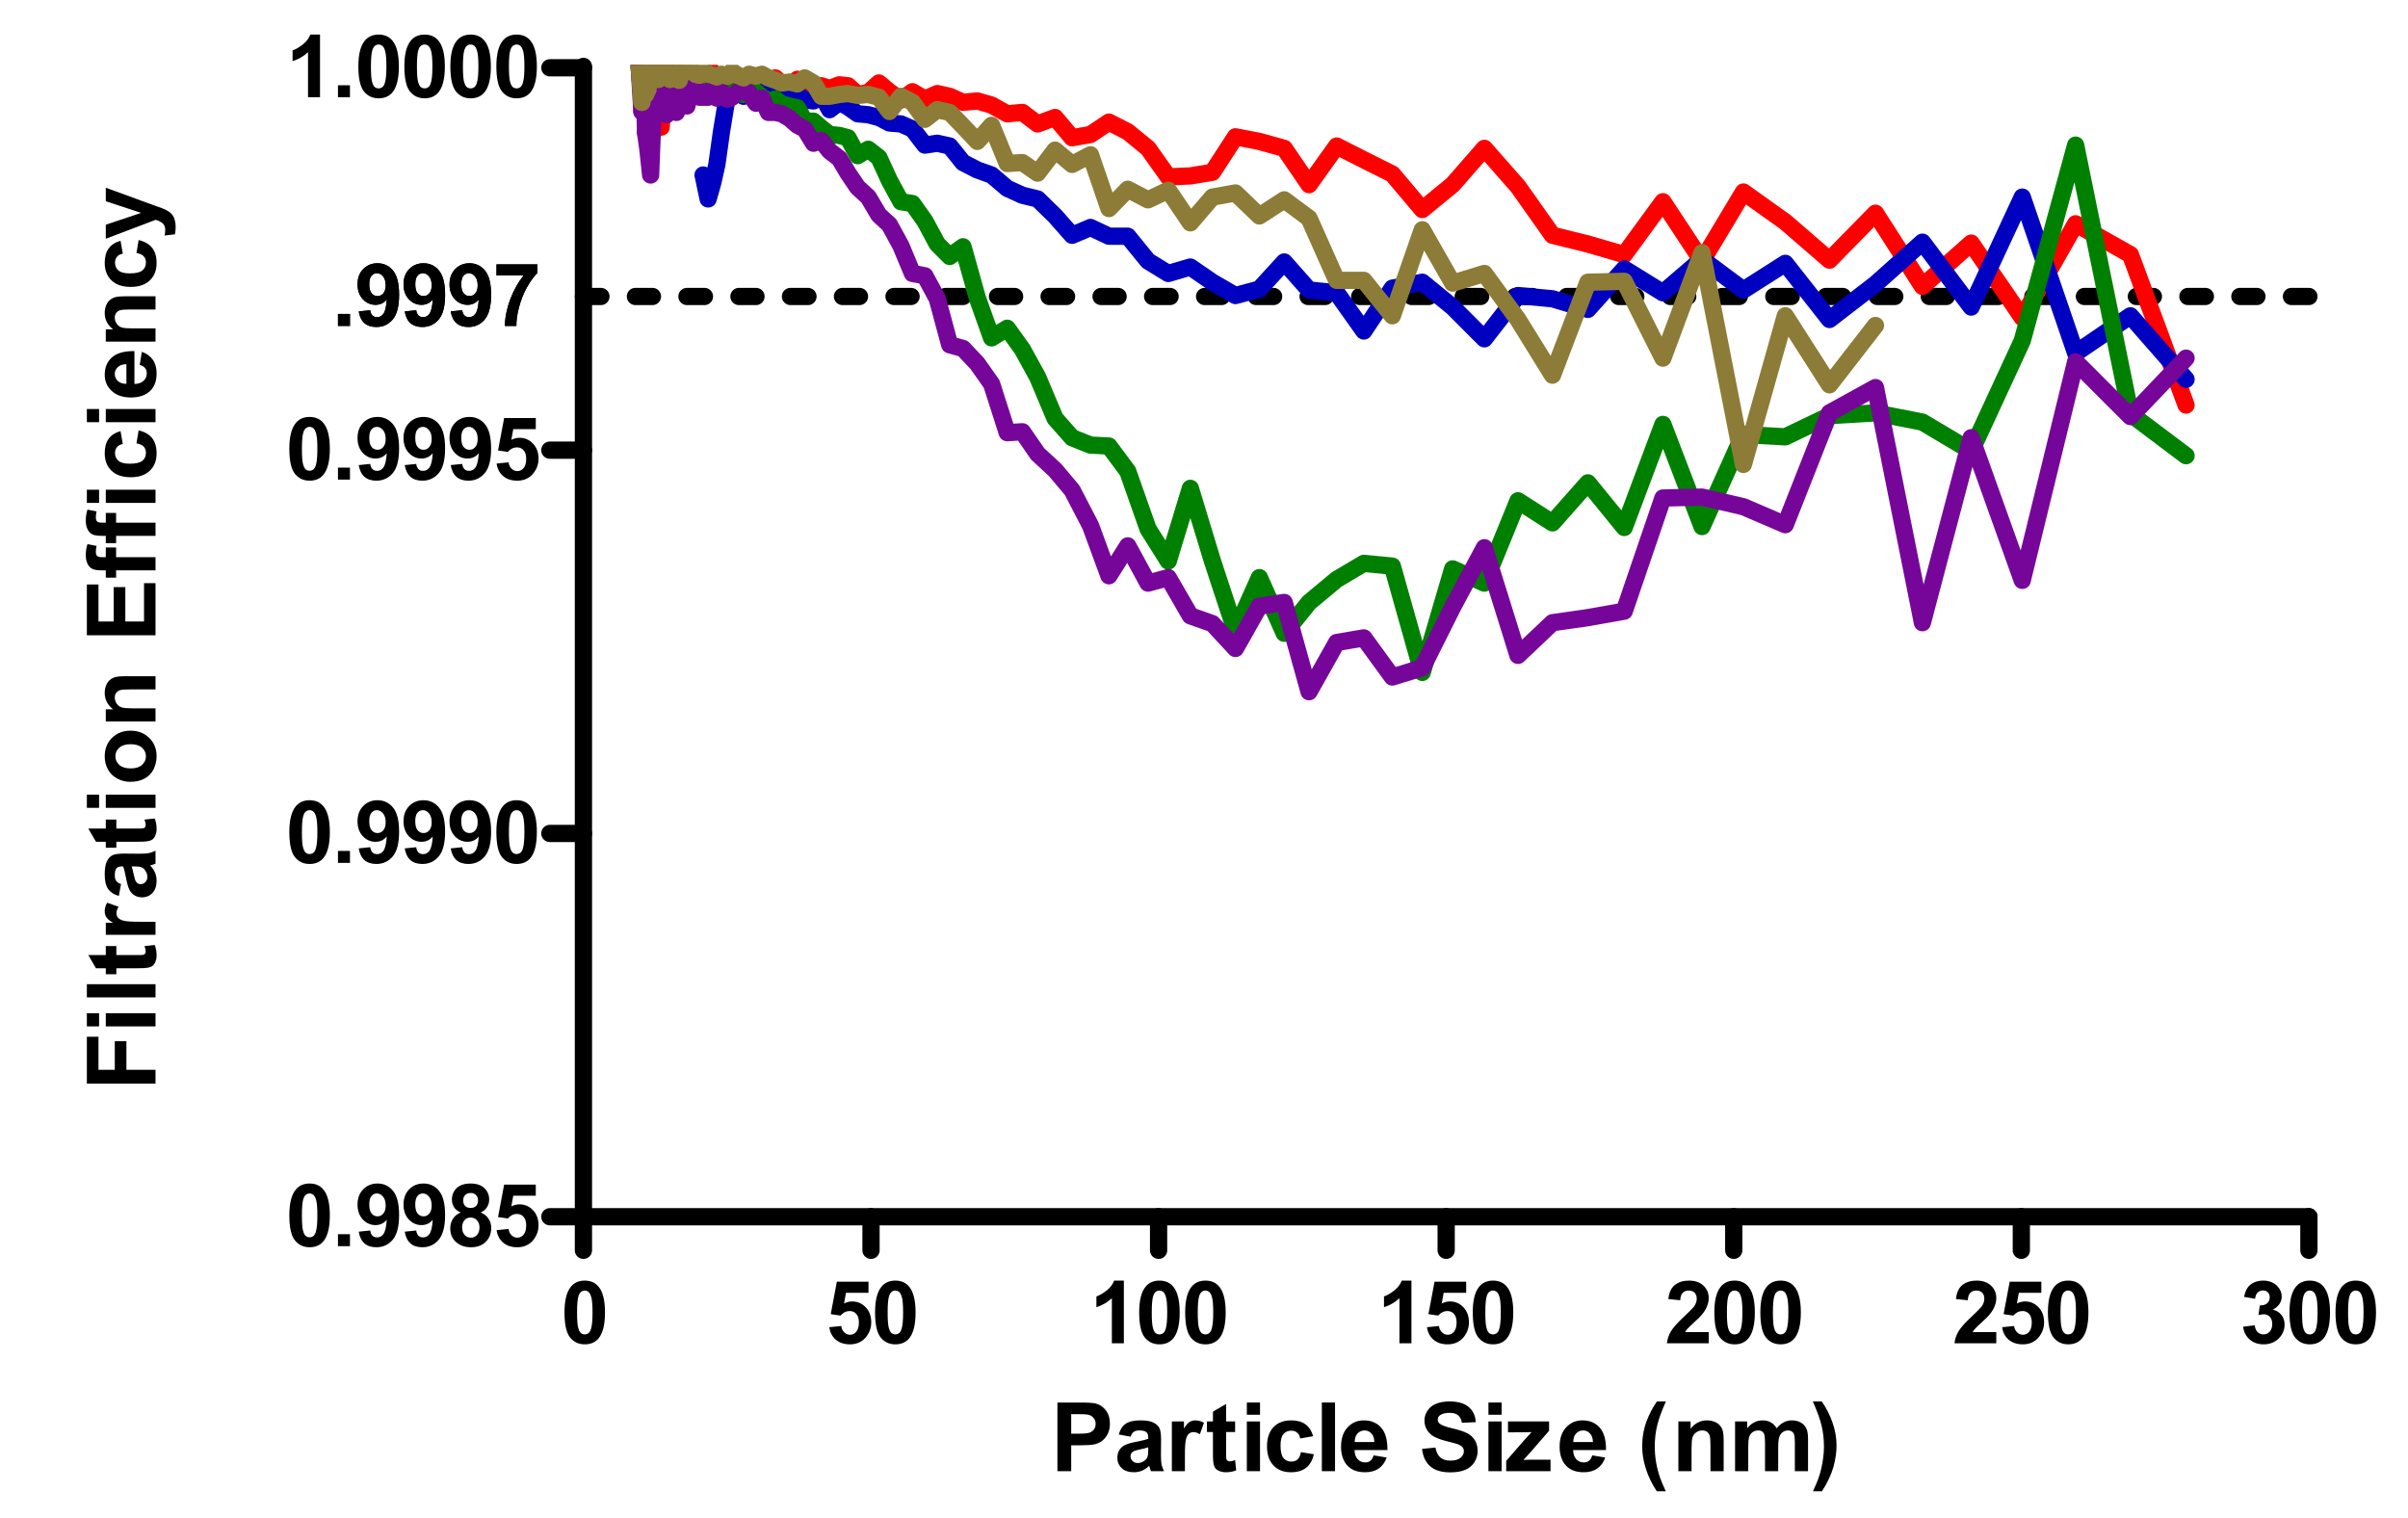<?xml version="1.0" encoding="UTF-8"?>
<svg xmlns="http://www.w3.org/2000/svg" xmlns:xlink="http://www.w3.org/1999/xlink" width="314pt" height="198pt" viewBox="0 0 314 198" version="1.1">
<defs>
<g>
<symbol overflow="visible" id="glyph0-0">
<path style="stroke:none;" d="M 1.422 0 L 1.422 -7.109 L 7.094 -7.109 L 7.094 0 Z M 1.594 -0.172 L 6.906 -0.172 L 6.906 -6.938 L 1.594 -6.938 Z M 1.594 -0.172 "/>
</symbol>
<symbol overflow="visible" id="glyph0-1">
<path style="stroke:none;" d="M 0.812 0 L 0.812 -1.562 L 2.375 -1.562 L 2.375 0 Z M 0.812 0 "/>
</symbol>
<symbol overflow="visible" id="glyph0-2">
<path style="stroke:none;" d="M 0.516 -1.891 L 2.016 -2.047 C 2.055 -1.742 2.156 -1.516 2.312 -1.359 C 2.469 -1.211 2.672 -1.141 2.922 -1.141 C 3.242 -1.141 3.516 -1.285 3.734 -1.578 C 3.961 -1.879 4.109 -2.5 4.172 -3.438 C 3.785 -2.977 3.297 -2.75 2.703 -2.75 C 2.066 -2.75 1.516 -2.992 1.047 -3.484 C 0.586 -3.984 0.359 -4.629 0.359 -5.422 C 0.359 -6.242 0.602 -6.906 1.094 -7.406 C 1.582 -7.914 2.207 -8.172 2.969 -8.172 C 3.789 -8.172 4.461 -7.852 4.984 -7.219 C 5.516 -6.582 5.781 -5.531 5.781 -4.062 C 5.781 -2.57 5.504 -1.5 4.953 -0.844 C 4.398 -0.188 3.688 0.141 2.812 0.141 C 2.176 0.141 1.66 -0.023 1.266 -0.359 C 0.879 -0.703 0.629 -1.211 0.516 -1.891 Z M 4.031 -5.297 C 4.031 -5.797 3.914 -6.18 3.688 -6.453 C 3.457 -6.734 3.191 -6.875 2.891 -6.875 C 2.598 -6.875 2.359 -6.758 2.172 -6.531 C 1.984 -6.312 1.891 -5.941 1.891 -5.422 C 1.891 -4.891 1.992 -4.5 2.203 -4.25 C 2.41 -4.008 2.664 -3.891 2.969 -3.891 C 3.27 -3.891 3.52 -4.008 3.719 -4.25 C 3.926 -4.488 4.031 -4.836 4.031 -5.297 Z M 4.031 -5.297 "/>
</symbol>
<symbol overflow="visible" id="glyph0-3">
<path style="stroke:none;" d="M 0.484 -6.578 L 0.484 -8.031 L 5.812 -8.031 L 5.812 -6.891 C 5.363 -6.461 4.91 -5.844 4.453 -5.031 C 4.004 -4.219 3.66 -3.352 3.422 -2.438 C 3.18 -1.531 3.066 -0.719 3.078 0 L 1.578 0 C 1.598 -1.125 1.828 -2.27 2.266 -3.438 C 2.703 -4.613 3.285 -5.66 4.016 -6.578 Z M 0.484 -6.578 "/>
</symbol>
<symbol overflow="visible" id="glyph0-4">
<path style="stroke:none;" d="M 3.109 -8.172 C 3.898 -8.172 4.516 -7.891 4.953 -7.328 C 5.484 -6.66 5.75 -5.555 5.75 -4.016 C 5.75 -2.473 5.484 -1.363 4.953 -0.688 C 4.516 -0.133 3.898 0.141 3.109 0.141 C 2.316 0.141 1.676 -0.16 1.188 -0.766 C 0.707 -1.379 0.469 -2.469 0.469 -4.031 C 0.469 -5.562 0.738 -6.664 1.281 -7.344 C 1.719 -7.895 2.328 -8.172 3.109 -8.172 Z M 3.109 -6.875 C 2.922 -6.875 2.754 -6.812 2.609 -6.688 C 2.461 -6.57 2.348 -6.359 2.266 -6.047 C 2.16 -5.648 2.109 -4.973 2.109 -4.016 C 2.109 -3.055 2.156 -2.398 2.25 -2.047 C 2.344 -1.691 2.461 -1.453 2.609 -1.328 C 2.754 -1.211 2.922 -1.156 3.109 -1.156 C 3.297 -1.156 3.461 -1.211 3.609 -1.328 C 3.766 -1.453 3.879 -1.672 3.953 -1.984 C 4.066 -2.379 4.125 -3.055 4.125 -4.016 C 4.125 -4.973 4.07 -5.629 3.969 -5.984 C 3.875 -6.336 3.754 -6.57 3.609 -6.688 C 3.461 -6.812 3.297 -6.875 3.109 -6.875 Z M 3.109 -6.875 "/>
</symbol>
<symbol overflow="visible" id="glyph0-5">
<path style="stroke:none;" d="M 0.5 -2.094 L 2.062 -2.25 C 2.102 -1.906 2.234 -1.629 2.453 -1.422 C 2.672 -1.211 2.922 -1.109 3.203 -1.109 C 3.523 -1.109 3.797 -1.238 4.016 -1.5 C 4.242 -1.77 4.359 -2.172 4.359 -2.703 C 4.359 -3.203 4.242 -3.578 4.016 -3.828 C 3.797 -4.078 3.508 -4.203 3.156 -4.203 C 2.707 -4.203 2.305 -4.004 1.953 -3.609 L 0.688 -3.797 L 1.484 -8.031 L 5.609 -8.031 L 5.609 -6.578 L 2.672 -6.578 L 2.422 -5.188 C 2.773 -5.363 3.129 -5.453 3.484 -5.453 C 4.18 -5.453 4.77 -5.195 5.25 -4.688 C 5.727 -4.188 5.969 -3.535 5.969 -2.734 C 5.969 -2.066 5.773 -1.469 5.391 -0.938 C 4.859 -0.219 4.125 0.141 3.188 0.141 C 2.438 0.141 1.82 -0.062 1.344 -0.469 C 0.875 -0.875 0.594 -1.414 0.5 -2.094 Z M 0.5 -2.094 "/>
</symbol>
<symbol overflow="visible" id="glyph0-6">
<path style="stroke:none;" d="M 4.469 0 L 2.906 0 L 2.906 -5.875 C 2.344 -5.344 1.672 -4.953 0.891 -4.703 L 0.891 -6.109 C 1.297 -6.242 1.738 -6.5 2.219 -6.875 C 2.695 -7.25 3.023 -7.68 3.203 -8.172 L 4.469 -8.172 Z M 4.469 0 "/>
</symbol>
<symbol overflow="visible" id="glyph0-7">
<path style="stroke:none;" d="M 5.734 -1.453 L 5.734 0 L 0.281 0 C 0.344 -0.551 0.52 -1.07 0.812 -1.562 C 1.102 -2.051 1.688 -2.703 2.562 -3.516 C 3.258 -4.172 3.691 -4.613 3.859 -4.844 C 4.066 -5.164 4.172 -5.484 4.172 -5.797 C 4.172 -6.148 4.078 -6.414 3.891 -6.594 C 3.703 -6.781 3.445 -6.875 3.125 -6.875 C 2.801 -6.875 2.539 -6.773 2.344 -6.578 C 2.156 -6.391 2.047 -6.066 2.016 -5.609 L 0.469 -5.766 C 0.562 -6.617 0.848 -7.234 1.328 -7.609 C 1.816 -7.984 2.426 -8.172 3.156 -8.172 C 3.957 -8.172 4.586 -7.953 5.047 -7.516 C 5.504 -7.086 5.734 -6.551 5.734 -5.906 C 5.734 -5.539 5.664 -5.191 5.531 -4.859 C 5.406 -4.523 5.203 -4.18 4.922 -3.828 C 4.734 -3.578 4.391 -3.227 3.891 -2.781 C 3.398 -2.332 3.086 -2.031 2.953 -1.875 C 2.828 -1.727 2.723 -1.586 2.641 -1.453 Z M 5.734 -1.453 "/>
</symbol>
<symbol overflow="visible" id="glyph0-8">
<path style="stroke:none;" d="M 0.422 -2.156 L 1.938 -2.344 C 1.977 -1.957 2.102 -1.66 2.312 -1.453 C 2.531 -1.254 2.785 -1.156 3.078 -1.156 C 3.398 -1.156 3.672 -1.273 3.891 -1.516 C 4.109 -1.766 4.219 -2.098 4.219 -2.516 C 4.219 -2.898 4.113 -3.207 3.906 -3.438 C 3.695 -3.664 3.441 -3.781 3.141 -3.781 C 2.941 -3.781 2.703 -3.742 2.422 -3.672 L 2.594 -4.938 C 3.02 -4.926 3.344 -5.02 3.562 -5.219 C 3.781 -5.414 3.891 -5.676 3.891 -6 C 3.891 -6.27 3.805 -6.484 3.641 -6.641 C 3.484 -6.805 3.27 -6.891 3 -6.891 C 2.738 -6.891 2.508 -6.797 2.312 -6.609 C 2.125 -6.43 2.016 -6.16 1.984 -5.797 L 0.547 -6.047 C 0.641 -6.535 0.785 -6.926 0.984 -7.219 C 1.191 -7.52 1.473 -7.754 1.828 -7.922 C 2.191 -8.086 2.598 -8.172 3.047 -8.172 C 3.805 -8.172 4.422 -7.926 4.891 -7.438 C 5.266 -7.039 5.453 -6.594 5.453 -6.094 C 5.453 -5.375 5.062 -4.801 4.281 -4.375 C 4.75 -4.281 5.125 -4.055 5.406 -3.703 C 5.688 -3.359 5.828 -2.938 5.828 -2.438 C 5.828 -1.727 5.566 -1.117 5.047 -0.609 C 4.523 -0.109 3.875 0.141 3.094 0.141 C 2.363 0.141 1.754 -0.07 1.266 -0.5 C 0.785 -0.926 0.504 -1.477 0.422 -2.156 Z M 0.422 -2.156 "/>
</symbol>
<symbol overflow="visible" id="glyph0-9">
<path style="stroke:none;" d="M 1.812 -4.391 C 1.414 -4.566 1.125 -4.801 0.938 -5.094 C 0.758 -5.395 0.672 -5.723 0.672 -6.078 C 0.672 -6.68 0.879 -7.18 1.297 -7.578 C 1.723 -7.973 2.328 -8.172 3.109 -8.172 C 3.879 -8.172 4.473 -7.973 4.891 -7.578 C 5.316 -7.18 5.531 -6.68 5.531 -6.078 C 5.531 -5.703 5.43 -5.363 5.234 -5.062 C 5.047 -4.77 4.773 -4.547 4.422 -4.391 C 4.867 -4.211 5.207 -3.945 5.438 -3.594 C 5.676 -3.25 5.797 -2.848 5.797 -2.391 C 5.797 -1.641 5.555 -1.031 5.078 -0.562 C 4.598 -0.094 3.961 0.141 3.172 0.141 C 2.43 0.141 1.816 -0.051 1.328 -0.438 C 0.742 -0.895 0.453 -1.523 0.453 -2.328 C 0.453 -2.766 0.562 -3.164 0.781 -3.531 C 1 -3.906 1.344 -4.191 1.812 -4.391 Z M 2.141 -5.969 C 2.141 -5.656 2.227 -5.41 2.406 -5.234 C 2.582 -5.066 2.816 -4.984 3.109 -4.984 C 3.398 -4.984 3.633 -5.066 3.812 -5.234 C 3.988 -5.41 4.078 -5.656 4.078 -5.969 C 4.078 -6.258 3.988 -6.492 3.812 -6.672 C 3.633 -6.848 3.406 -6.938 3.125 -6.938 C 2.82 -6.938 2.582 -6.848 2.406 -6.672 C 2.227 -6.492 2.141 -6.258 2.141 -5.969 Z M 2 -2.484 C 2 -2.047 2.109 -1.707 2.328 -1.469 C 2.547 -1.227 2.816 -1.109 3.141 -1.109 C 3.461 -1.109 3.727 -1.223 3.938 -1.453 C 4.156 -1.691 4.266 -2.023 4.266 -2.453 C 4.266 -2.836 4.156 -3.145 3.938 -3.375 C 3.719 -3.613 3.445 -3.734 3.125 -3.734 C 2.738 -3.734 2.453 -3.598 2.266 -3.328 C 2.086 -3.066 2 -2.785 2 -2.484 Z M 2 -2.484 "/>
</symbol>
<symbol overflow="visible" id="glyph1-0">
<path style="stroke:none;" d="M 1.562 0 L 1.562 -7.812 L 7.797 -7.812 L 7.797 0 Z M 1.75 -0.203 L 7.594 -0.203 L 7.594 -7.625 L 1.75 -7.625 Z M 1.75 -0.203 "/>
</symbol>
<symbol overflow="visible" id="glyph1-1">
<path style="stroke:none;" d="M 0.906 0 L 0.906 -8.953 L 3.797 -8.953 C 4.891 -8.953 5.602 -8.906 5.938 -8.812 C 6.445 -8.676 6.875 -8.383 7.219 -7.938 C 7.57 -7.488 7.75 -6.906 7.75 -6.188 C 7.75 -5.645 7.645 -5.188 7.438 -4.812 C 7.238 -4.438 6.988 -4.141 6.688 -3.922 C 6.383 -3.711 6.07 -3.57 5.75 -3.5 C 5.32 -3.414 4.703 -3.375 3.891 -3.375 L 2.703 -3.375 L 2.703 0 Z M 2.703 -7.438 L 2.703 -4.891 L 3.703 -4.891 C 4.41 -4.891 4.883 -4.938 5.125 -5.031 C 5.363 -5.125 5.551 -5.27 5.688 -5.469 C 5.82 -5.676 5.891 -5.91 5.891 -6.172 C 5.891 -6.492 5.789 -6.758 5.594 -6.969 C 5.406 -7.188 5.164 -7.32 4.875 -7.375 C 4.656 -7.414 4.223 -7.438 3.578 -7.438 Z M 2.703 -7.438 "/>
</symbol>
<symbol overflow="visible" id="glyph1-2">
<path style="stroke:none;" d="M 2.172 -4.5 L 0.625 -4.781 C 0.789 -5.406 1.086 -5.867 1.516 -6.172 C 1.941 -6.473 2.578 -6.625 3.422 -6.625 C 4.18 -6.625 4.75 -6.531 5.125 -6.344 C 5.5 -6.164 5.758 -5.938 5.906 -5.656 C 6.062 -5.383 6.141 -4.875 6.141 -4.125 L 6.125 -2.125 C 6.125 -1.562 6.148 -1.145 6.203 -0.875 C 6.266 -0.602 6.367 -0.312 6.516 0 L 4.828 0 C 4.773 -0.113 4.719 -0.281 4.656 -0.5 C 4.625 -0.602 4.602 -0.672 4.594 -0.703 C 4.301 -0.422 3.988 -0.207 3.656 -0.062 C 3.32 0.07 2.969 0.141 2.594 0.141 C 1.926 0.141 1.398 -0.035 1.016 -0.391 C 0.629 -0.754 0.438 -1.211 0.438 -1.766 C 0.438 -2.129 0.523 -2.457 0.703 -2.75 C 0.879 -3.039 1.125 -3.258 1.438 -3.406 C 1.75 -3.562 2.203 -3.695 2.797 -3.812 C 3.598 -3.957 4.156 -4.098 4.469 -4.234 L 4.469 -4.406 C 4.469 -4.727 4.383 -4.957 4.219 -5.094 C 4.051 -5.238 3.742 -5.312 3.297 -5.312 C 2.992 -5.312 2.754 -5.25 2.578 -5.125 C 2.41 -5.008 2.273 -4.801 2.172 -4.5 Z M 4.469 -3.109 C 4.25 -3.035 3.898 -2.945 3.422 -2.844 C 2.941 -2.75 2.629 -2.648 2.484 -2.547 C 2.266 -2.391 2.156 -2.191 2.156 -1.953 C 2.156 -1.711 2.242 -1.504 2.422 -1.328 C 2.598 -1.148 2.828 -1.062 3.109 -1.062 C 3.41 -1.062 3.703 -1.164 3.984 -1.375 C 4.191 -1.52 4.328 -1.707 4.391 -1.938 C 4.441 -2.082 4.469 -2.359 4.469 -2.766 Z M 4.469 -3.109 "/>
</symbol>
<symbol overflow="visible" id="glyph1-3">
<path style="stroke:none;" d="M 2.531 0 L 0.828 0 L 0.828 -6.484 L 2.406 -6.484 L 2.406 -5.562 C 2.676 -6 2.922 -6.285 3.141 -6.422 C 3.359 -6.555 3.609 -6.625 3.891 -6.625 C 4.273 -6.625 4.648 -6.52 5.016 -6.312 L 4.484 -4.812 C 4.191 -5 3.922 -5.094 3.672 -5.094 C 3.43 -5.094 3.227 -5.023 3.062 -4.891 C 2.895 -4.754 2.766 -4.516 2.672 -4.172 C 2.578 -3.828 2.531 -3.102 2.531 -2 Z M 2.531 0 "/>
</symbol>
<symbol overflow="visible" id="glyph1-4">
<path style="stroke:none;" d="M 3.859 -6.484 L 3.859 -5.109 L 2.688 -5.109 L 2.688 -2.5 C 2.688 -1.969 2.695 -1.66 2.719 -1.578 C 2.75 -1.492 2.801 -1.422 2.875 -1.359 C 2.957 -1.305 3.055 -1.281 3.172 -1.281 C 3.328 -1.281 3.555 -1.332 3.859 -1.438 L 4 -0.109 C 3.602 0.055 3.148 0.141 2.641 0.141 C 2.336 0.141 2.062 0.086 1.812 -0.016 C 1.562 -0.117 1.379 -0.25 1.266 -0.406 C 1.148 -0.57 1.07 -0.797 1.031 -1.078 C 0.988 -1.273 0.969 -1.676 0.969 -2.281 L 0.969 -5.109 L 0.188 -5.109 L 0.188 -6.484 L 0.969 -6.484 L 0.969 -7.766 L 2.688 -8.766 L 2.688 -6.484 Z M 3.859 -6.484 "/>
</symbol>
<symbol overflow="visible" id="glyph1-5">
<path style="stroke:none;" d="M 0.891 -7.359 L 0.891 -8.953 L 2.609 -8.953 L 2.609 -7.359 Z M 0.891 0 L 0.891 -6.484 L 2.609 -6.484 L 2.609 0 Z M 0.891 0 "/>
</symbol>
<symbol overflow="visible" id="glyph1-6">
<path style="stroke:none;" d="M 6.531 -4.562 L 4.844 -4.266 C 4.789 -4.598 4.66 -4.848 4.453 -5.016 C 4.254 -5.191 3.992 -5.281 3.672 -5.281 C 3.242 -5.281 2.906 -5.129 2.656 -4.828 C 2.406 -4.535 2.281 -4.047 2.281 -3.359 C 2.281 -2.586 2.406 -2.039 2.656 -1.719 C 2.914 -1.406 3.266 -1.25 3.703 -1.25 C 4.023 -1.25 4.289 -1.344 4.5 -1.531 C 4.707 -1.719 4.852 -2.035 4.938 -2.484 L 6.625 -2.203 C 6.445 -1.422 6.109 -0.832 5.609 -0.438 C 5.117 -0.051 4.457 0.141 3.625 0.141 C 2.676 0.141 1.922 -0.156 1.359 -0.75 C 0.797 -1.344 0.516 -2.172 0.516 -3.234 C 0.516 -4.305 0.797 -5.141 1.359 -5.734 C 1.922 -6.328 2.688 -6.625 3.656 -6.625 C 4.438 -6.625 5.062 -6.453 5.531 -6.109 C 6 -5.773 6.332 -5.258 6.531 -4.562 Z M 6.531 -4.562 "/>
</symbol>
<symbol overflow="visible" id="glyph1-7">
<path style="stroke:none;" d="M 0.891 0 L 0.891 -8.953 L 2.609 -8.953 L 2.609 0 Z M 0.891 0 "/>
</symbol>
<symbol overflow="visible" id="glyph1-8">
<path style="stroke:none;" d="M 4.641 -2.062 L 6.344 -1.781 C 6.125 -1.156 5.773 -0.676 5.297 -0.344 C 4.828 -0.02 4.238 0.141 3.531 0.141 C 2.406 0.141 1.57 -0.223 1.031 -0.953 C 0.602 -1.547 0.391 -2.289 0.391 -3.188 C 0.391 -4.258 0.672 -5.098 1.234 -5.703 C 1.797 -6.316 2.504 -6.625 3.359 -6.625 C 4.316 -6.625 5.07 -6.305 5.625 -5.672 C 6.188 -5.035 6.457 -4.062 6.438 -2.75 L 2.156 -2.75 C 2.164 -2.238 2.301 -1.844 2.562 -1.562 C 2.82 -1.281 3.148 -1.141 3.547 -1.141 C 3.816 -1.141 4.039 -1.211 4.219 -1.359 C 4.406 -1.504 4.547 -1.738 4.641 -2.062 Z M 4.734 -3.797 C 4.723 -4.297 4.594 -4.672 4.344 -4.922 C 4.102 -5.18 3.812 -5.312 3.469 -5.312 C 3.094 -5.312 2.781 -5.176 2.531 -4.906 C 2.289 -4.633 2.172 -4.266 2.172 -3.797 Z M 4.734 -3.797 "/>
</symbol>
<symbol overflow="visible" id="glyph1-9">
<path style="stroke:none;" d=""/>
</symbol>
<symbol overflow="visible" id="glyph1-10">
<path style="stroke:none;" d="M 0.453 -2.906 L 2.203 -3.078 C 2.305 -2.492 2.52 -2.062 2.844 -1.781 C 3.164 -1.508 3.602 -1.375 4.156 -1.375 C 4.727 -1.375 5.16 -1.492 5.453 -1.734 C 5.754 -1.984 5.906 -2.27 5.906 -2.594 C 5.906 -2.812 5.844 -2.992 5.719 -3.141 C 5.594 -3.285 5.379 -3.414 5.078 -3.531 C 4.859 -3.602 4.375 -3.734 3.625 -3.922 C 2.656 -4.16 1.977 -4.453 1.594 -4.797 C 1.039 -5.297 0.766 -5.898 0.766 -6.609 C 0.766 -7.055 0.895 -7.477 1.156 -7.875 C 1.414 -8.281 1.785 -8.582 2.266 -8.781 C 2.754 -8.988 3.344 -9.094 4.031 -9.094 C 5.145 -9.094 5.984 -8.848 6.547 -8.359 C 7.117 -7.867 7.422 -7.211 7.453 -6.391 L 5.656 -6.312 C 5.57 -6.77 5.398 -7.098 5.141 -7.297 C 4.891 -7.504 4.516 -7.609 4.016 -7.609 C 3.492 -7.609 3.082 -7.5 2.781 -7.281 C 2.594 -7.145 2.5 -6.957 2.5 -6.719 C 2.5 -6.508 2.586 -6.332 2.766 -6.188 C 2.992 -5.988 3.547 -5.785 4.422 -5.578 C 5.297 -5.379 5.941 -5.164 6.359 -4.938 C 6.785 -4.719 7.113 -4.414 7.344 -4.031 C 7.582 -3.645 7.703 -3.172 7.703 -2.609 C 7.703 -2.098 7.562 -1.617 7.281 -1.172 C 7 -0.723 6.598 -0.391 6.078 -0.172 C 5.555 0.047 4.91 0.156 4.141 0.156 C 3.004 0.156 2.133 -0.102 1.531 -0.625 C 0.926 -1.145 0.566 -1.906 0.453 -2.906 Z M 0.453 -2.906 "/>
</symbol>
<symbol overflow="visible" id="glyph1-11">
<path style="stroke:none;" d="M 0.203 0 L 0.203 -1.344 L 2.625 -4.125 C 3.031 -4.582 3.328 -4.906 3.516 -5.094 C 3.316 -5.082 3.055 -5.078 2.734 -5.078 L 0.438 -5.062 L 0.438 -6.484 L 5.797 -6.484 L 5.797 -5.266 L 3.312 -2.406 L 2.453 -1.469 C 2.922 -1.488 3.211 -1.5 3.328 -1.5 L 5.984 -1.5 L 5.984 0 Z M 0.203 0 "/>
</symbol>
<symbol overflow="visible" id="glyph1-12">
<path style="stroke:none;" d="M 3.734 2.625 L 2.562 2.625 C 1.938 1.688 1.461 0.711 1.141 -0.297 C 0.816 -1.305 0.656 -2.285 0.656 -3.234 C 0.656 -4.41 0.852 -5.523 1.25 -6.578 C 1.602 -7.492 2.047 -8.332 2.578 -9.094 L 3.75 -9.094 C 3.195 -7.863 2.816 -6.816 2.609 -5.953 C 2.398 -5.086 2.297 -4.172 2.297 -3.203 C 2.297 -2.535 2.352 -1.852 2.469 -1.156 C 2.594 -0.457 2.766 0.207 2.984 0.844 C 3.129 1.258 3.379 1.852 3.734 2.625 Z M 3.734 2.625 "/>
</symbol>
<symbol overflow="visible" id="glyph1-13">
<path style="stroke:none;" d="M 6.781 0 L 5.062 0 L 5.062 -3.312 C 5.062 -4.008 5.023 -4.457 4.953 -4.656 C 4.879 -4.863 4.758 -5.023 4.594 -5.141 C 4.438 -5.254 4.238 -5.312 4 -5.312 C 3.707 -5.312 3.441 -5.227 3.203 -5.062 C 2.973 -4.906 2.812 -4.691 2.719 -4.422 C 2.633 -4.148 2.594 -3.656 2.594 -2.938 L 2.594 0 L 0.875 0 L 0.875 -6.484 L 2.469 -6.484 L 2.469 -5.531 C 3.031 -6.258 3.742 -6.625 4.609 -6.625 C 4.984 -6.625 5.328 -6.555 5.641 -6.422 C 5.953 -6.285 6.188 -6.109 6.344 -5.891 C 6.508 -5.68 6.625 -5.441 6.688 -5.172 C 6.75 -4.91 6.781 -4.531 6.781 -4.031 Z M 6.781 0 "/>
</symbol>
<symbol overflow="visible" id="glyph1-14">
<path style="stroke:none;" d="M 0.766 -6.484 L 2.344 -6.484 L 2.344 -5.594 C 2.906 -6.281 3.578 -6.625 4.359 -6.625 C 4.773 -6.625 5.133 -6.535 5.438 -6.359 C 5.738 -6.191 5.988 -5.938 6.188 -5.594 C 6.469 -5.938 6.77 -6.191 7.094 -6.359 C 7.426 -6.535 7.781 -6.625 8.156 -6.625 C 8.633 -6.625 9.035 -6.523 9.359 -6.328 C 9.691 -6.141 9.938 -5.859 10.094 -5.484 C 10.219 -5.211 10.281 -4.766 10.281 -4.141 L 10.281 0 L 8.562 0 L 8.562 -3.703 C 8.562 -4.348 8.504 -4.766 8.391 -4.953 C 8.234 -5.191 7.988 -5.312 7.656 -5.312 C 7.414 -5.312 7.191 -5.238 6.984 -5.094 C 6.773 -4.945 6.625 -4.734 6.531 -4.453 C 6.438 -4.172 6.391 -3.723 6.391 -3.109 L 6.391 0 L 4.672 0 L 4.672 -3.547 C 4.672 -4.18 4.641 -4.586 4.578 -4.766 C 4.523 -4.953 4.43 -5.086 4.297 -5.172 C 4.172 -5.266 4 -5.312 3.781 -5.312 C 3.52 -5.312 3.281 -5.238 3.062 -5.094 C 2.852 -4.957 2.703 -4.754 2.609 -4.484 C 2.523 -4.211 2.484 -3.77 2.484 -3.156 L 2.484 0 L 0.766 0 Z M 0.766 -6.484 "/>
</symbol>
<symbol overflow="visible" id="glyph1-15">
<path style="stroke:none;" d="M 0.422 2.625 C 0.754 1.906 0.988 1.352 1.125 0.969 C 1.27 0.582 1.398 0.141 1.516 -0.359 C 1.629 -0.867 1.711 -1.348 1.766 -1.797 C 1.828 -2.254 1.859 -2.723 1.859 -3.203 C 1.859 -4.172 1.754 -5.086 1.547 -5.953 C 1.336 -6.816 0.957 -7.863 0.406 -9.094 L 1.578 -9.094 C 2.18 -8.219 2.648 -7.289 2.984 -6.312 C 3.328 -5.332 3.5 -4.336 3.5 -3.328 C 3.5 -2.484 3.367 -1.57 3.109 -0.594 C 2.797 0.488 2.289 1.562 1.594 2.625 Z M 0.422 2.625 "/>
</symbol>
<symbol overflow="visible" id="glyph2-0">
<path style="stroke:none;" d="M 0 -1.562 L -7.812 -1.562 L -7.812 -7.797 L 0 -7.797 Z M -0.203 -1.75 L -0.203 -7.594 L -7.625 -7.594 L -7.625 -1.75 Z M -0.203 -1.75 "/>
</symbol>
<symbol overflow="visible" id="glyph2-1">
<path style="stroke:none;" d="M 0 -0.922 L -8.953 -0.922 L -8.953 -7.031 L -7.438 -7.031 L -7.438 -2.719 L -5.312 -2.719 L -5.312 -6.453 L -3.797 -6.453 L -3.797 -2.719 L 0 -2.719 Z M 0 -0.922 "/>
</symbol>
<symbol overflow="visible" id="glyph2-2">
<path style="stroke:none;" d="M -7.359 -0.891 L -8.953 -0.891 L -8.953 -2.609 L -7.359 -2.609 Z M 0 -0.891 L -6.484 -0.891 L -6.484 -2.609 L 0 -2.609 Z M 0 -0.891 "/>
</symbol>
<symbol overflow="visible" id="glyph2-3">
<path style="stroke:none;" d="M 0 -0.891 L -8.953 -0.891 L -8.953 -2.609 L 0 -2.609 Z M 0 -0.891 "/>
</symbol>
<symbol overflow="visible" id="glyph2-4">
<path style="stroke:none;" d="M -6.484 -3.859 L -5.109 -3.859 L -5.109 -2.688 L -2.5 -2.688 C -1.969 -2.688 -1.66 -2.695 -1.578 -2.719 C -1.492 -2.75 -1.422 -2.801 -1.359 -2.875 C -1.305 -2.957 -1.281 -3.055 -1.281 -3.172 C -1.281 -3.328 -1.332 -3.555 -1.438 -3.859 L -0.109 -4 C 0.055 -3.602 0.141 -3.148 0.141 -2.641 C 0.141 -2.336 0.086 -2.062 -0.016 -1.812 C -0.117 -1.562 -0.25 -1.379 -0.406 -1.266 C -0.57 -1.148 -0.797 -1.07 -1.078 -1.031 C -1.273 -0.988 -1.676 -0.969 -2.281 -0.969 L -5.109 -0.969 L -5.109 -0.188 L -6.484 -0.188 L -6.484 -0.969 L -7.766 -0.969 L -8.766 -2.688 L -6.484 -2.688 Z M -6.484 -3.859 "/>
</symbol>
<symbol overflow="visible" id="glyph2-5">
<path style="stroke:none;" d="M 0 -2.531 L 0 -0.828 L -6.484 -0.828 L -6.484 -2.406 L -5.562 -2.406 C -6 -2.676 -6.285 -2.922 -6.422 -3.141 C -6.555 -3.359 -6.625 -3.609 -6.625 -3.891 C -6.625 -4.273 -6.52 -4.648 -6.312 -5.016 L -4.812 -4.484 C -5 -4.191 -5.094 -3.922 -5.094 -3.672 C -5.094 -3.43 -5.023 -3.227 -4.891 -3.062 C -4.754 -2.895 -4.516 -2.766 -4.172 -2.672 C -3.828 -2.578 -3.102 -2.531 -2 -2.531 Z M 0 -2.531 "/>
</symbol>
<symbol overflow="visible" id="glyph2-6">
<path style="stroke:none;" d="M -4.5 -2.172 L -4.781 -0.625 C -5.406 -0.789 -5.867 -1.086 -6.172 -1.516 C -6.473 -1.941 -6.625 -2.578 -6.625 -3.422 C -6.625 -4.18 -6.531 -4.75 -6.344 -5.125 C -6.164 -5.5 -5.938 -5.758 -5.656 -5.906 C -5.383 -6.062 -4.875 -6.141 -4.125 -6.141 L -2.125 -6.125 C -1.562 -6.125 -1.145 -6.148 -0.875 -6.203 C -0.602 -6.266 -0.312 -6.367 0 -6.516 L 0 -4.828 C -0.113 -4.773 -0.281 -4.719 -0.5 -4.656 C -0.602 -4.625 -0.672 -4.602 -0.703 -4.594 C -0.422 -4.301 -0.207 -3.988 -0.062 -3.656 C 0.07 -3.32 0.141 -2.969 0.141 -2.594 C 0.141 -1.926 -0.035 -1.398 -0.391 -1.016 C -0.754 -0.629 -1.211 -0.438 -1.766 -0.438 C -2.129 -0.438 -2.457 -0.523 -2.75 -0.703 C -3.039 -0.879 -3.258 -1.125 -3.406 -1.438 C -3.562 -1.75 -3.695 -2.203 -3.812 -2.797 C -3.957 -3.598 -4.098 -4.156 -4.234 -4.469 L -4.406 -4.469 C -4.727 -4.469 -4.957 -4.383 -5.094 -4.219 C -5.238 -4.051 -5.312 -3.742 -5.312 -3.297 C -5.312 -2.992 -5.25 -2.754 -5.125 -2.578 C -5.008 -2.41 -4.801 -2.273 -4.5 -2.172 Z M -3.109 -4.469 C -3.035 -4.25 -2.945 -3.898 -2.844 -3.422 C -2.75 -2.941 -2.648 -2.629 -2.547 -2.484 C -2.391 -2.266 -2.191 -2.156 -1.953 -2.156 C -1.711 -2.156 -1.504 -2.242 -1.328 -2.422 C -1.148 -2.598 -1.062 -2.828 -1.062 -3.109 C -1.062 -3.41 -1.164 -3.703 -1.375 -3.984 C -1.52 -4.191 -1.707 -4.328 -1.938 -4.391 C -2.082 -4.441 -2.359 -4.469 -2.766 -4.469 Z M -3.109 -4.469 "/>
</symbol>
<symbol overflow="visible" id="glyph2-7">
<path style="stroke:none;" d="M -3.328 -0.5 C -3.898 -0.5 -4.453 -0.641 -4.984 -0.922 C -5.516 -1.203 -5.922 -1.598 -6.203 -2.109 C -6.484 -2.617 -6.625 -3.191 -6.625 -3.828 C -6.625 -4.805 -6.305 -5.609 -5.672 -6.234 C -5.035 -6.859 -4.234 -7.172 -3.266 -7.172 C -2.273 -7.172 -1.457 -6.852 -0.812 -6.219 C -0.176 -5.594 0.141 -4.801 0.141 -3.844 C 0.141 -3.25 0.008 -2.68 -0.25 -2.141 C -0.52 -1.609 -0.914 -1.203 -1.438 -0.922 C -1.957 -0.641 -2.586 -0.5 -3.328 -0.5 Z M -3.234 -2.25 C -2.598 -2.25 -2.109 -2.398 -1.766 -2.703 C -1.422 -3.016 -1.25 -3.391 -1.25 -3.828 C -1.25 -4.273 -1.422 -4.648 -1.766 -4.953 C -2.109 -5.254 -2.602 -5.406 -3.25 -5.406 C -3.883 -5.406 -4.375 -5.254 -4.719 -4.953 C -5.062 -4.648 -5.234 -4.273 -5.234 -3.828 C -5.234 -3.391 -5.062 -3.016 -4.719 -2.703 C -4.375 -2.398 -3.879 -2.25 -3.234 -2.25 Z M -3.234 -2.25 "/>
</symbol>
<symbol overflow="visible" id="glyph2-8">
<path style="stroke:none;" d="M 0 -6.781 L 0 -5.062 L -3.312 -5.062 C -4.008 -5.062 -4.457 -5.023 -4.656 -4.953 C -4.863 -4.879 -5.023 -4.758 -5.141 -4.594 C -5.254 -4.438 -5.312 -4.238 -5.312 -4 C -5.312 -3.707 -5.227 -3.441 -5.062 -3.203 C -4.906 -2.973 -4.691 -2.812 -4.422 -2.719 C -4.148 -2.633 -3.656 -2.594 -2.938 -2.594 L 0 -2.594 L 0 -0.875 L -6.484 -0.875 L -6.484 -2.469 L -5.531 -2.469 C -6.258 -3.031 -6.625 -3.742 -6.625 -4.609 C -6.625 -4.984 -6.555 -5.328 -6.422 -5.641 C -6.285 -5.953 -6.109 -6.188 -5.891 -6.344 C -5.68 -6.508 -5.441 -6.625 -5.172 -6.688 C -4.91 -6.75 -4.531 -6.781 -4.031 -6.781 Z M 0 -6.781 "/>
</symbol>
<symbol overflow="visible" id="glyph2-9">
<path style="stroke:none;" d=""/>
</symbol>
<symbol overflow="visible" id="glyph2-10">
<path style="stroke:none;" d="M 0 -0.906 L -8.953 -0.906 L -8.953 -7.531 L -7.438 -7.531 L -7.438 -2.703 L -5.453 -2.703 L -5.453 -7.188 L -3.938 -7.188 L -3.938 -2.703 L -1.5 -2.703 L -1.5 -7.703 L 0 -7.703 Z M 0 -0.906 "/>
</symbol>
<symbol overflow="visible" id="glyph2-11">
<path style="stroke:none;" d="M -6.484 -0.141 L -6.484 -1.094 L -6.969 -1.094 C -7.508 -1.094 -7.914 -1.148 -8.188 -1.266 C -8.457 -1.379 -8.676 -1.594 -8.844 -1.906 C -9.008 -2.219 -9.094 -2.613 -9.094 -3.094 C -9.094 -3.57 -9.02 -4.047 -8.875 -4.516 L -7.688 -4.281 C -7.75 -4.008 -7.781 -3.75 -7.781 -3.5 C -7.781 -3.25 -7.723 -3.07 -7.609 -2.969 C -7.492 -2.863 -7.27 -2.812 -6.938 -2.812 L -6.484 -2.812 L -6.484 -4.078 L -5.141 -4.078 L -5.141 -2.812 L 0 -2.812 L 0 -1.094 L -5.141 -1.094 L -5.141 -0.141 Z M -6.484 -0.141 "/>
</symbol>
<symbol overflow="visible" id="glyph2-12">
<path style="stroke:none;" d="M -4.562 -6.531 L -4.266 -4.844 C -4.598 -4.789 -4.848 -4.66 -5.016 -4.453 C -5.191 -4.254 -5.281 -3.992 -5.281 -3.672 C -5.281 -3.242 -5.129 -2.906 -4.828 -2.656 C -4.535 -2.406 -4.047 -2.281 -3.359 -2.281 C -2.586 -2.281 -2.039 -2.406 -1.719 -2.656 C -1.406 -2.914 -1.25 -3.266 -1.25 -3.703 C -1.25 -4.023 -1.344 -4.289 -1.531 -4.5 C -1.719 -4.707 -2.035 -4.852 -2.484 -4.938 L -2.203 -6.625 C -1.422 -6.445 -0.832 -6.109 -0.438 -5.609 C -0.051 -5.117 0.141 -4.457 0.141 -3.625 C 0.141 -2.676 -0.156 -1.922 -0.75 -1.359 C -1.344 -0.797 -2.172 -0.516 -3.234 -0.516 C -4.305 -0.516 -5.141 -0.797 -5.734 -1.359 C -6.328 -1.922 -6.625 -2.688 -6.625 -3.656 C -6.625 -4.438 -6.453 -5.062 -6.109 -5.531 C -5.773 -6 -5.258 -6.332 -4.562 -6.531 Z M -4.562 -6.531 "/>
</symbol>
<symbol overflow="visible" id="glyph2-13">
<path style="stroke:none;" d="M -2.062 -4.641 L -1.781 -6.344 C -1.156 -6.125 -0.676 -5.773 -0.344 -5.297 C -0.02 -4.828 0.141 -4.238 0.141 -3.531 C 0.141 -2.406 -0.223 -1.57 -0.953 -1.031 C -1.547 -0.602 -2.289 -0.391 -3.188 -0.391 C -4.258 -0.391 -5.098 -0.672 -5.703 -1.234 C -6.316 -1.797 -6.625 -2.504 -6.625 -3.359 C -6.625 -4.316 -6.305 -5.07 -5.672 -5.625 C -5.035 -6.188 -4.062 -6.457 -2.75 -6.438 L -2.75 -2.156 C -2.238 -2.164 -1.844 -2.301 -1.562 -2.562 C -1.281 -2.82 -1.141 -3.148 -1.141 -3.547 C -1.141 -3.816 -1.211 -4.039 -1.359 -4.219 C -1.504 -4.406 -1.738 -4.547 -2.062 -4.641 Z M -3.797 -4.734 C -4.297 -4.723 -4.672 -4.594 -4.922 -4.344 C -5.18 -4.102 -5.312 -3.812 -5.312 -3.469 C -5.312 -3.094 -5.176 -2.781 -4.906 -2.531 C -4.633 -2.289 -4.266 -2.172 -3.797 -2.172 Z M -3.797 -4.734 "/>
</symbol>
<symbol overflow="visible" id="glyph2-14">
<path style="stroke:none;" d="M -6.484 -0.078 L -6.484 -1.906 L -1.875 -3.453 L -6.484 -4.969 L -6.484 -6.734 L -0.25 -4.453 L 0.891 -4.047 C 1.266 -3.891 1.551 -3.742 1.75 -3.609 C 1.945 -3.473 2.109 -3.316 2.234 -3.141 C 2.359 -2.961 2.453 -2.742 2.516 -2.484 C 2.586 -2.234 2.625 -1.945 2.625 -1.625 C 2.625 -1.289 2.594 -0.969 2.531 -0.656 L 1.188 -0.5 C 1.238 -0.77 1.266 -1.008 1.266 -1.219 C 1.266 -1.625 1.145 -1.922 0.906 -2.109 C 0.676 -2.297 0.379 -2.441 0.016 -2.547 Z M -6.484 -0.078 "/>
</symbol>
</g>
<clipPath id="clip1">
  <path d="M 82.141 8.48 L 85 8.48 L 85 9.98 L 82.141 9.98 Z M 82.141 8.48 "/>
</clipPath>
<clipPath id="clip2">
  <path d="M 82.5 8.48 L 85.262 8.48 L 85.262 9.98 L 82.5 9.98 Z M 82.5 8.48 "/>
</clipPath>
<clipPath id="clip3">
  <path d="M 82.801 8.48 L 85.5 8.48 L 85.5 9.98 L 82.801 9.98 Z M 82.801 8.48 "/>
</clipPath>
<clipPath id="clip4">
  <path d="M 83.039 8.48 L 85.738 8.48 L 85.738 17 L 83.039 17 Z M 83.039 8.48 "/>
</clipPath>
<clipPath id="clip5">
  <path d="M 83.281 8.48 L 86 8.48 L 86 17 L 83.281 17 Z M 83.281 8.48 "/>
</clipPath>
<clipPath id="clip6">
  <path d="M 83.641 8.48 L 86.52 8.48 L 86.52 9.98 L 83.641 9.98 Z M 83.641 8.48 "/>
</clipPath>
<clipPath id="clip7">
  <path d="M 84 8.48 L 86.762 8.48 L 86.762 9.98 L 84 9.98 Z M 84 8.48 "/>
</clipPath>
<clipPath id="clip8">
  <path d="M 84.301 8.48 L 87 8.48 L 87 11 L 84.301 11 Z M 84.301 8.48 "/>
</clipPath>
<clipPath id="clip9">
  <path d="M 85.379 8.48 L 88.262 8.48 L 88.262 12.379 L 85.379 12.379 Z M 85.379 8.48 "/>
</clipPath>
<clipPath id="clip10">
  <path d="M 85.801 8.48 L 88.621 8.48 L 88.621 13.461 L 85.801 13.461 Z M 85.801 8.48 "/>
</clipPath>
<clipPath id="clip11">
  <path d="M 91.141 8.48 L 94.262 8.48 L 94.262 13.879 L 91.141 13.879 Z M 91.141 8.48 "/>
</clipPath>
<clipPath id="clip12">
  <path d="M 91.801 8.48 L 94.738 8.48 L 94.738 13.879 L 91.801 13.879 Z M 91.801 8.48 "/>
</clipPath>
<clipPath id="clip13">
  <path d="M 82.141 8.48 L 85 8.48 L 85 14 L 82.141 14 Z M 82.141 8.48 "/>
</clipPath>
<clipPath id="clip14">
  <path d="M 83.281 8.48 L 86 8.48 L 86 12.379 L 83.281 12.379 Z M 83.281 8.48 "/>
</clipPath>
<clipPath id="clip15">
  <path d="M 83.641 8.48 L 86.52 8.48 L 86.52 11.719 L 83.641 11.719 Z M 83.641 8.48 "/>
</clipPath>
<clipPath id="clip16">
  <path d="M 82.141 8.48 L 85 8.48 L 85 15.859 L 82.141 15.859 Z M 82.141 8.48 "/>
</clipPath>
<clipPath id="clip17">
  <path d="M 82.5 8.48 L 85.262 8.48 L 85.262 15.859 L 82.5 15.859 Z M 82.5 8.48 "/>
</clipPath>
<clipPath id="clip18">
  <path d="M 82.801 8.48 L 85.5 8.48 L 85.5 18.621 L 82.801 18.621 Z M 82.801 8.48 "/>
</clipPath>
<clipPath id="clip19">
  <path d="M 82.141 8.48 L 85 8.48 L 85 14.602 L 82.141 14.602 Z M 82.141 8.48 "/>
</clipPath>
<clipPath id="clip20">
  <path d="M 82.5 8.48 L 85.262 8.48 L 85.262 14.602 L 82.5 14.602 Z M 82.5 8.48 "/>
</clipPath>
<clipPath id="clip21">
  <path d="M 82.801 8.48 L 85.5 8.48 L 85.5 13.641 L 82.801 13.641 Z M 82.801 8.48 "/>
</clipPath>
<clipPath id="clip22">
  <path d="M 83.281 8.48 L 86 8.48 L 86 12.98 L 83.281 12.98 Z M 83.281 8.48 "/>
</clipPath>
<clipPath id="clip23">
  <path d="M 83.641 8.48 L 86.52 8.48 L 86.52 9.98 L 83.641 9.98 Z M 83.641 8.48 "/>
</clipPath>
<clipPath id="clip24">
  <path d="M 84 8.48 L 86.762 8.48 L 86.762 9.98 L 84 9.98 Z M 84 8.48 "/>
</clipPath>
<clipPath id="clip25">
  <path d="M 84.301 8.48 L 87 8.48 L 87 11.602 L 84.301 11.602 Z M 84.301 8.48 "/>
</clipPath>
<clipPath id="clip26">
  <path d="M 84.66 8.48 L 87.539 8.48 L 87.539 11.602 L 84.66 11.602 Z M 84.66 8.48 "/>
</clipPath>
<clipPath id="clip27">
  <path d="M 85.02 8.48 L 87.898 8.48 L 87.898 9.98 L 85.02 9.98 Z M 85.02 8.48 "/>
</clipPath>
<clipPath id="clip28">
  <path d="M 85.379 8.48 L 88.262 8.48 L 88.262 11 L 85.379 11 Z M 85.379 8.48 "/>
</clipPath>
<clipPath id="clip29">
  <path d="M 86.16 8.48 L 89 8.48 L 89 11.602 L 86.16 11.602 Z M 86.16 8.48 "/>
</clipPath>
<clipPath id="clip30">
  <path d="M 86.641 8.48 L 89.52 8.48 L 89.52 10.461 L 86.641 10.461 Z M 86.641 8.48 "/>
</clipPath>
<clipPath id="clip31">
  <path d="M 87 8.48 L 89.879 8.48 L 89.879 11.719 L 87 11.719 Z M 87 8.48 "/>
</clipPath>
<clipPath id="clip32">
  <path d="M 87.422 8.48 L 90.539 8.48 L 90.539 11.719 L 87.422 11.719 Z M 87.422 8.48 "/>
</clipPath>
<clipPath id="clip33">
  <path d="M 88.02 8.48 L 90.898 8.48 L 90.898 9.98 L 88.02 9.98 Z M 88.02 8.48 "/>
</clipPath>
<clipPath id="clip34">
  <path d="M 88.379 8.48 L 91.379 8.48 L 91.379 10.34 L 88.379 10.34 Z M 88.379 8.48 "/>
</clipPath>
<clipPath id="clip35">
  <path d="M 88.922 8.48 L 91.98 8.48 L 91.98 11 L 88.922 11 Z M 88.922 8.48 "/>
</clipPath>
<clipPath id="clip36">
  <path d="M 90 8.48 L 93 8.48 L 93 11 L 90 11 Z M 90 8.48 "/>
</clipPath>
<clipPath id="clip37">
  <path d="M 90.539 8.48 L 93.66 8.48 L 93.66 11 L 90.539 11 Z M 90.539 8.48 "/>
</clipPath>
<clipPath id="clip38">
  <path d="M 93.66 8.48 L 96.781 8.48 L 96.781 11.238 L 93.66 11.238 Z M 93.66 8.48 "/>
</clipPath>
<clipPath id="clip39">
  <path d="M 94.262 8.48 L 97.5 8.48 L 97.5 11 L 94.262 11 Z M 94.262 8.48 "/>
</clipPath>
</defs>
<g id="surface1">
<path style="fill:none;stroke-width:2.249;stroke-linecap:round;stroke-linejoin:round;stroke:rgb(0%,0%,0%);stroke-opacity:1;stroke-miterlimit:10;" d="M 378.66 151.078 L 378.66 153.359 M 378.66 157.859 L 378.66 160.078 M 378.66 164.578 L 378.66 166.859 M 378.66 171.359 L 378.66 173.578 M 378.66 178.078 L 378.66 180.359 M 378.66 184.859 L 378.66 187.078 M 378.66 191.578 L 378.66 193.801 M 378.66 198.301 L 378.66 200.578 M 378.66 205.078 L 378.66 207.301 M 378.66 211.801 L 378.66 214.078 M 378.66 218.578 L 378.66 220.801 M 378.66 225.301 L 378.66 227.578 M 378.66 232.078 L 378.66 234.301 M 378.66 238.801 L 378.66 241.078 M 378.66 245.578 L 378.66 247.801 M 378.66 252.301 L 378.66 254.578 M 378.66 259.078 L 378.66 261.301 M 378.66 265.801 L 378.66 268.078 M 378.66 272.578 L 378.66 274.801 M 378.66 279.301 L 378.66 281.578 M 378.66 286.078 L 378.66 288.301 M 378.66 292.801 L 378.66 295.078 M 378.66 299.578 L 378.66 301.801 M 378.66 306.301 L 378.66 308.578 M 378.66 313.078 L 378.66 315.301 M 378.66 319.801 L 378.66 322.078 M 378.66 326.578 L 378.66 328.801 M 378.66 333.301 L 378.66 335.578 M 378.66 340.078 L 378.66 342.301 M 378.66 346.801 L 378.66 349.078 M 378.66 353.578 L 378.66 355.801 M 378.66 360.301 L 378.66 362.578 M 378.66 367.078 L 378.66 369.301 M 378.66 373.801 L 378.66 376.078 " transform="matrix(0,1,1,0,-75,-340)"/>
<g style="fill:rgb(0%,0%,0%);fill-opacity:1;">
  <use xlink:href="#glyph0-1" x="43.26" y="42.5"/>
</g>
<g style="fill:rgb(0%,0%,0%);fill-opacity:1;">
  <use xlink:href="#glyph0-2" x="46.262" y="42.5"/>
  <use xlink:href="#glyph0-2" x="52.261" y="42.5"/>
  <use xlink:href="#glyph0-2" x="58.259" y="42.5"/>
  <use xlink:href="#glyph0-3" x="64.258" y="42.5"/>
</g>
<g clip-path="url(#clip1)" clip-rule="nonzero">
<path style="fill:none;stroke-width:2.249;stroke-linecap:round;stroke-linejoin:round;stroke:rgb(100%,0%,0%);stroke-opacity:1;stroke-miterlimit:10;" d="M 348.66 158.34 L 348.66 158.699 " transform="matrix(0,1,1,0,-75,-340)"/>
</g>
<g clip-path="url(#clip2)" clip-rule="nonzero">
<path style="fill:none;stroke-width:2.249;stroke-linecap:round;stroke-linejoin:round;stroke:rgb(100%,0%,0%);stroke-opacity:1;stroke-miterlimit:10;" d="M 348.66 158.699 L 348.66 158.941 " transform="matrix(0,1,1,0,-75,-340)"/>
</g>
<g clip-path="url(#clip3)" clip-rule="nonzero">
<path style="fill:none;stroke-width:2.249;stroke-linecap:round;stroke-linejoin:round;stroke:rgb(100%,0%,0%);stroke-opacity:1;stroke-miterlimit:10;" d="M 348.66 158.941 L 348.66 159.18 " transform="matrix(0,1,1,0,-75,-340)"/>
</g>
<g clip-path="url(#clip4)" clip-rule="nonzero">
<path style="fill:none;stroke-width:2.249;stroke-linecap:round;stroke-linejoin:round;stroke:rgb(100%,0%,0%);stroke-opacity:1;stroke-miterlimit:10;" d="M 348.66 159.18 L 355.68 159.48 " transform="matrix(0,1,1,0,-75,-340)"/>
</g>
<g clip-path="url(#clip5)" clip-rule="nonzero">
<path style="fill:none;stroke-width:2.249;stroke-linecap:round;stroke-linejoin:round;stroke:rgb(100%,0%,0%);stroke-opacity:1;stroke-miterlimit:10;" d="M 355.68 159.48 L 348.66 159.84 " transform="matrix(0,1,1,0,-75,-340)"/>
</g>
<g clip-path="url(#clip6)" clip-rule="nonzero">
<path style="fill:none;stroke-width:2.249;stroke-linecap:round;stroke-linejoin:round;stroke:rgb(100%,0%,0%);stroke-opacity:1;stroke-miterlimit:10;" d="M 348.66 159.84 L 348.66 160.199 " transform="matrix(0,1,1,0,-75,-340)"/>
</g>
<g clip-path="url(#clip7)" clip-rule="nonzero">
<path style="fill:none;stroke-width:2.249;stroke-linecap:round;stroke-linejoin:round;stroke:rgb(100%,0%,0%);stroke-opacity:1;stroke-miterlimit:10;" d="M 348.66 160.199 L 348.66 160.441 " transform="matrix(0,1,1,0,-75,-340)"/>
</g>
<g clip-path="url(#clip8)" clip-rule="nonzero">
<path style="fill:none;stroke-width:2.249;stroke-linecap:round;stroke-linejoin:round;stroke:rgb(100%,0%,0%);stroke-opacity:1;stroke-miterlimit:10;" d="M 348.66 160.441 L 349.68 160.859 " transform="matrix(0,1,1,0,-75,-340)"/>
</g>
<path style="fill:none;stroke-width:2.249;stroke-linecap:round;stroke-linejoin:round;stroke:rgb(100%,0%,0%);stroke-opacity:1;stroke-miterlimit:10;" d="M 349.68 160.859 L 356.578 161.219 L 351.059 161.578 " transform="matrix(0,1,1,0,-75,-340)"/>
<g clip-path="url(#clip9)" clip-rule="nonzero">
<path style="fill:none;stroke-width:2.249;stroke-linecap:round;stroke-linejoin:round;stroke:rgb(100%,0%,0%);stroke-opacity:1;stroke-miterlimit:10;" d="M 351.059 161.578 L 348.66 161.941 " transform="matrix(0,1,1,0,-75,-340)"/>
</g>
<g clip-path="url(#clip10)" clip-rule="nonzero">
<path style="fill:none;stroke-width:2.249;stroke-linecap:round;stroke-linejoin:round;stroke:rgb(100%,0%,0%);stroke-opacity:1;stroke-miterlimit:10;" d="M 348.66 161.941 L 352.199 162.359 " transform="matrix(0,1,1,0,-75,-340)"/>
</g>
<path style="fill:none;stroke-width:2.249;stroke-linecap:round;stroke-linejoin:round;stroke:rgb(100%,0%,0%);stroke-opacity:1;stroke-miterlimit:10;" d="M 352.199 162.359 L 354.422 162.84 L 351.18 163.199 L 350.82 163.559 L 350.461 164.219 L 350.82 164.578 L 351.422 165.059 L 350.941 165.719 L 352.078 166.199 L 351.301 166.68 L 352.559 167.34 " transform="matrix(0,1,1,0,-75,-340)"/>
<g clip-path="url(#clip11)" clip-rule="nonzero">
<path style="fill:none;stroke-width:2.249;stroke-linecap:round;stroke-linejoin:round;stroke:rgb(100%,0%,0%);stroke-opacity:1;stroke-miterlimit:10;" d="M 352.559 167.34 L 349.441 167.941 " transform="matrix(0,1,1,0,-75,-340)"/>
</g>
<g clip-path="url(#clip12)" clip-rule="nonzero">
<path style="fill:none;stroke-width:2.249;stroke-linecap:round;stroke-linejoin:round;stroke:rgb(100%,0%,0%);stroke-opacity:1;stroke-miterlimit:10;" d="M 349.441 167.941 L 352.559 168.48 " transform="matrix(0,1,1,0,-75,-340)"/>
</g>
<path style="fill:none;stroke-width:2.249;stroke-linecap:round;stroke-linejoin:round;stroke:rgb(100%,0%,0%);stroke-opacity:1;stroke-miterlimit:10;" d="M 352.559 168.48 L 350.039 169.078 L 351.059 169.859 L 352.078 170.461 L 350.699 171.18 L 350.941 171.961 L 350.699 172.68 L 351.18 173.578 L 350.461 174.359 L 350.941 175.199 L 350.16 176.102 L 350.941 176.941 L 351.301 177.961 L 350.34 178.98 L 351.422 179.941 L 352.32 181.078 L 351.18 182.102 L 351.539 183.18 L 351.059 184.441 L 351.18 185.578 L 352.32 186.84 L 352.078 188.219 L 350.82 189.602 L 351.961 190.98 L 353.039 192.48 L 351.961 193.98 L 352.922 195.602 L 352.199 197.219 L 352.559 198.84 L 353.34 200.578 L 353.16 202.441 L 353.699 204.301 L 354.84 206.34 L 354.66 208.32 L 356.16 210.301 L 355.32 212.578 L 357.961 214.801 L 357.539 217.199 L 355.922 219.602 L 357.18 222.059 L 359.34 224.699 L 363.059 227.34 L 362.941 230.219 L 362.461 233.102 L 357.84 236.102 L 358.441 239.219 L 359.34 242.461 L 364.078 245.699 L 359.039 249.301 L 360.84 252.84 L 362.699 256.559 L 367.32 260.461 L 364.078 264.422 L 359.34 268.559 L 364.32 272.941 L 370.68 277.441 L 371.82 282.059 L 373.199 286.801 L 366.301 291.84 L 374.039 296.941 L 365.039 302.34 L 368.941 307.801 L 373.922 313.559 L 367.801 319.559 L 377.34 325.68 L 371.699 332.039 L 381.422 338.699 L 369.18 345.66 L 373.199 352.801 L 392.82 360.059 " transform="matrix(0,1,1,0,-75,-340)"/>
<path style="fill:none;stroke-width:2.249;stroke-linecap:round;stroke-linejoin:round;stroke:rgb(0%,0%,75.294%);stroke-opacity:1;stroke-miterlimit:10;" d="M 362.82 166.68 L 365.941 167.34 L 363.84 167.941 L 361.441 168.48 L 357.18 169.078 L 352.441 169.859 L 352.199 170.461 L 351.539 171.18 L 352.559 171.961 L 351.961 172.68 L 352.68 173.578 L 351.301 174.359 L 350.82 175.199 L 351.84 176.102 L 351.961 176.941 L 351.961 177.961 L 352.32 178.98 L 353.039 179.941 L 353.16 181.078 L 352.32 182.102 L 354.301 183.18 L 353.34 184.441 L 353.941 185.578 L 354.84 186.84 L 354.961 188.219 L 355.32 189.602 L 356.039 190.98 L 356.16 192.48 L 356.82 193.98 L 358.922 195.602 L 358.68 197.219 L 359.039 198.84 L 361.199 200.578 L 362.16 202.441 L 362.82 204.301 L 364.559 206.34 L 365.461 208.32 L 365.941 210.301 L 368.16 212.578 L 370.68 214.801 L 369.66 217.199 L 370.801 219.602 L 370.801 222.059 L 374.039 224.699 L 375.66 227.34 L 374.82 230.219 L 376.801 233.102 L 378.539 236.102 L 377.699 239.219 L 374.16 242.461 L 377.82 245.699 L 378.18 249.301 L 383.16 252.84 L 377.578 256.559 L 376.801 260.461 L 380.039 264.422 L 384.18 268.559 L 378.539 272.941 L 378.961 277.441 L 380.34 282.059 L 375.059 286.801 L 378.18 291.84 L 373.801 296.941 L 377.82 302.34 L 374.34 307.801 L 381.66 313.559 L 377.039 319.559 L 371.578 325.68 L 380.039 332.039 L 365.699 338.699 L 386.039 345.66 L 381.18 352.801 L 389.461 360.059 " transform="matrix(0,1,1,0,-75,-340)"/>
<g clip-path="url(#clip13)" clip-rule="nonzero">
<path style="fill:none;stroke-width:2.249;stroke-linecap:round;stroke-linejoin:round;stroke:rgb(0%,50.197%,0%);stroke-opacity:1;stroke-miterlimit:10;" d="M 348.66 158.34 L 352.68 158.699 " transform="matrix(0,1,1,0,-75,-340)"/>
</g>
<path style="fill:none;stroke-width:2.249;stroke-linecap:round;stroke-linejoin:round;stroke:rgb(0%,50.197%,0%);stroke-opacity:1;stroke-miterlimit:10;" d="M 352.68 158.699 L 351.84 158.941 L 351.66 159.18 L 351.059 159.48 " transform="matrix(0,1,1,0,-75,-340)"/>
<g clip-path="url(#clip14)" clip-rule="nonzero">
<path style="fill:none;stroke-width:2.249;stroke-linecap:round;stroke-linejoin:round;stroke:rgb(0%,50.197%,0%);stroke-opacity:1;stroke-miterlimit:10;" d="M 351.059 159.48 L 348.66 159.84 " transform="matrix(0,1,1,0,-75,-340)"/>
</g>
<g clip-path="url(#clip15)" clip-rule="nonzero">
<path style="fill:none;stroke-width:2.249;stroke-linecap:round;stroke-linejoin:round;stroke:rgb(0%,50.197%,0%);stroke-opacity:1;stroke-miterlimit:10;" d="M 348.66 159.84 L 350.461 160.199 " transform="matrix(0,1,1,0,-75,-340)"/>
</g>
<path style="fill:none;stroke-width:2.249;stroke-linecap:round;stroke-linejoin:round;stroke:rgb(0%,50.197%,0%);stroke-opacity:1;stroke-miterlimit:10;" d="M 350.461 160.199 L 351.422 160.441 L 351.059 160.859 L 350.699 161.219 L 354.422 161.578 L 350.16 161.941 L 352.922 162.359 L 351.84 162.84 L 351.301 163.199 L 352.441 163.559 L 352.559 164.219 L 351.539 164.578 L 351.539 165.059 L 352.199 165.719 L 351.84 166.199 L 351.84 166.68 L 352.32 167.34 L 351.18 167.941 L 351.422 168.48 L 351.539 169.078 L 351.301 169.859 L 351.539 170.461 L 352.199 171.18 L 352.32 171.961 L 352.078 172.68 L 351.961 173.578 L 352.68 174.359 L 353.16 175.199 L 352.922 176.102 L 353.578 176.941 L 353.82 177.961 L 354.059 178.98 L 355.801 179.941 L 355.801 181.078 L 356.699 182.102 L 357.539 183.18 L 357.66 184.441 L 357.961 185.578 L 360.301 186.84 L 359.461 188.219 L 360.539 189.602 L 363.539 190.98 L 366.301 192.48 L 366.539 193.98 L 368.82 195.602 L 371.82 197.219 L 373.441 198.84 L 372.18 200.578 L 378.84 202.441 L 384.059 204.301 L 382.801 206.34 L 385.559 208.32 L 389.16 210.301 L 394.559 212.578 L 397.078 214.801 L 398.039 217.199 L 398.16 219.602 L 401.461 222.059 L 408.961 224.699 L 413.16 227.34 L 403.68 230.219 L 413.16 233.102 L 422.281 236.102 L 415.32 239.219 L 422.578 242.461 L 418.559 245.699 L 415.559 249.301 L 413.461 252.84 L 413.82 256.559 L 427.68 260.461 L 414.18 264.422 L 416.039 268.559 L 405.301 272.941 L 408.18 277.441 L 402.961 282.059 L 408.781 286.801 L 395.34 291.84 L 408.66 296.941 L 396.66 302.34 L 396.961 307.801 L 394.199 313.559 L 393.84 319.559 L 395.039 325.68 L 398.82 332.039 L 384.422 338.699 L 358.922 345.66 L 393.961 352.801 L 399.422 360.059 " transform="matrix(0,1,1,0,-75,-340)"/>
<g clip-path="url(#clip16)" clip-rule="nonzero">
<path style="fill:none;stroke-width:2.249;stroke-linecap:round;stroke-linejoin:round;stroke:rgb(46.274%,2.353%,60.393%);stroke-opacity:1;stroke-miterlimit:10;" d="M 348.66 158.34 L 354.539 158.699 " transform="matrix(0,1,1,0,-75,-340)"/>
</g>
<g clip-path="url(#clip17)" clip-rule="nonzero">
<path style="fill:none;stroke-width:2.249;stroke-linecap:round;stroke-linejoin:round;stroke:rgb(46.274%,2.353%,60.393%);stroke-opacity:1;stroke-miterlimit:10;" d="M 354.539 158.699 L 348.66 158.941 " transform="matrix(0,1,1,0,-75,-340)"/>
</g>
<g clip-path="url(#clip18)" clip-rule="nonzero">
<path style="fill:none;stroke-width:2.249;stroke-linecap:round;stroke-linejoin:round;stroke:rgb(46.274%,2.353%,60.393%);stroke-opacity:1;stroke-miterlimit:10;" d="M 348.66 158.941 L 357.301 159.18 " transform="matrix(0,1,1,0,-75,-340)"/>
</g>
<path style="fill:none;stroke-width:2.249;stroke-linecap:round;stroke-linejoin:round;stroke:rgb(46.274%,2.353%,60.393%);stroke-opacity:1;stroke-miterlimit:10;" d="M 357.301 159.18 L 359.461 159.48 L 362.82 159.84 L 353.699 160.199 L 352.801 160.441 L 352.199 160.859 L 354.539 161.219 L 352.32 161.578 L 354.961 161.941 L 353.82 162.359 L 351.961 162.84 L 354.66 163.199 L 353.461 163.559 L 351.059 164.219 L 353.82 164.578 L 351.422 165.059 L 351.301 165.719 L 352.68 166.199 L 352.68 167.34 L 351.422 167.941 L 352.801 168.48 L 351.961 169.078 L 352.922 169.859 L 352.68 170.461 L 351.961 171.18 L 351.961 171.961 L 352.078 172.68 L 353.461 173.578 L 352.801 174.359 L 354.66 175.199 L 354.66 176.102 L 354.84 176.941 L 355.441 177.961 L 356.34 178.98 L 356.82 179.941 L 358.68 181.078 L 358.32 182.102 L 359.699 183.18 L 360.66 184.441 L 362.578 185.578 L 364.441 186.84 L 365.699 188.219 L 368.039 189.602 L 369.301 190.98 L 372.059 192.48 L 375.66 193.98 L 375.961 195.602 L 378.961 197.219 L 384.961 198.84 L 385.441 200.578 L 387.422 202.441 L 390.059 204.301 L 396.422 206.34 L 396.301 208.32 L 399.18 210.301 L 401.281 212.578 L 403.922 214.801 L 408.539 217.199 L 415.078 219.602 L 411.18 222.059 L 416.039 224.699 L 415.32 227.34 L 420.301 230.219 L 421.32 233.102 L 424.559 236.102 L 419.039 239.219 L 418.559 242.461 L 430.199 245.699 L 423.781 249.301 L 423.18 252.84 L 428.281 256.559 L 427.078 260.461 L 419.16 264.422 L 411.422 268.559 L 425.461 272.941 L 421.199 277.441 L 420.539 282.059 L 419.699 286.801 L 404.941 291.84 L 404.82 296.941 L 406.078 302.34 L 408.422 307.801 L 393.84 313.559 L 390.539 319.559 L 421.199 325.68 L 397.078 332.039 L 415.68 338.699 L 387.18 345.66 L 394.32 352.801 L 386.699 360.059 " transform="matrix(0,1,1,0,-75,-340)"/>
<g clip-path="url(#clip19)" clip-rule="nonzero">
<path style="fill:none;stroke-width:2.249;stroke-linecap:round;stroke-linejoin:round;stroke:rgb(55.295%,48.627%,21.568%);stroke-opacity:1;stroke-miterlimit:10;" d="M 348.66 158.34 L 353.34 158.699 " transform="matrix(0,1,1,0,-75,-340)"/>
</g>
<g clip-path="url(#clip20)" clip-rule="nonzero">
<path style="fill:none;stroke-width:2.249;stroke-linecap:round;stroke-linejoin:round;stroke:rgb(55.295%,48.627%,21.568%);stroke-opacity:1;stroke-miterlimit:10;" d="M 353.34 158.699 L 348.66 158.941 " transform="matrix(0,1,1,0,-75,-340)"/>
</g>
<g clip-path="url(#clip21)" clip-rule="nonzero">
<path style="fill:none;stroke-width:2.249;stroke-linecap:round;stroke-linejoin:round;stroke:rgb(55.295%,48.627%,21.568%);stroke-opacity:1;stroke-miterlimit:10;" d="M 348.66 158.941 L 352.32 159.18 " transform="matrix(0,1,1,0,-75,-340)"/>
</g>
<path style="fill:none;stroke-width:2.249;stroke-linecap:round;stroke-linejoin:round;stroke:rgb(55.295%,48.627%,21.568%);stroke-opacity:1;stroke-miterlimit:10;" d="M 352.32 159.18 L 351.66 159.48 " transform="matrix(0,1,1,0,-75,-340)"/>
<g clip-path="url(#clip22)" clip-rule="nonzero">
<path style="fill:none;stroke-width:2.249;stroke-linecap:round;stroke-linejoin:round;stroke:rgb(55.295%,48.627%,21.568%);stroke-opacity:1;stroke-miterlimit:10;" d="M 351.66 159.48 L 348.66 159.84 " transform="matrix(0,1,1,0,-75,-340)"/>
</g>
<g clip-path="url(#clip23)" clip-rule="nonzero">
<path style="fill:none;stroke-width:2.249;stroke-linecap:round;stroke-linejoin:round;stroke:rgb(55.295%,48.627%,21.568%);stroke-opacity:1;stroke-miterlimit:10;" d="M 348.66 159.84 L 348.66 160.199 " transform="matrix(0,1,1,0,-75,-340)"/>
</g>
<g clip-path="url(#clip24)" clip-rule="nonzero">
<path style="fill:none;stroke-width:2.249;stroke-linecap:round;stroke-linejoin:round;stroke:rgb(55.295%,48.627%,21.568%);stroke-opacity:1;stroke-miterlimit:10;" d="M 348.66 160.199 L 348.66 160.441 " transform="matrix(0,1,1,0,-75,-340)"/>
</g>
<g clip-path="url(#clip25)" clip-rule="nonzero">
<path style="fill:none;stroke-width:2.249;stroke-linecap:round;stroke-linejoin:round;stroke:rgb(55.295%,48.627%,21.568%);stroke-opacity:1;stroke-miterlimit:10;" d="M 348.66 160.441 L 350.34 160.859 " transform="matrix(0,1,1,0,-75,-340)"/>
</g>
<g clip-path="url(#clip26)" clip-rule="nonzero">
<path style="fill:none;stroke-width:2.249;stroke-linecap:round;stroke-linejoin:round;stroke:rgb(55.295%,48.627%,21.568%);stroke-opacity:1;stroke-miterlimit:10;" d="M 350.34 160.859 L 348.66 161.219 " transform="matrix(0,1,1,0,-75,-340)"/>
</g>
<g clip-path="url(#clip27)" clip-rule="nonzero">
<path style="fill:none;stroke-width:2.249;stroke-linecap:round;stroke-linejoin:round;stroke:rgb(55.295%,48.627%,21.568%);stroke-opacity:1;stroke-miterlimit:10;" d="M 348.66 161.219 L 348.66 161.578 " transform="matrix(0,1,1,0,-75,-340)"/>
</g>
<g clip-path="url(#clip28)" clip-rule="nonzero">
<path style="fill:none;stroke-width:2.249;stroke-linecap:round;stroke-linejoin:round;stroke:rgb(55.295%,48.627%,21.568%);stroke-opacity:1;stroke-miterlimit:10;" d="M 348.66 161.578 L 349.68 161.941 " transform="matrix(0,1,1,0,-75,-340)"/>
</g>
<path style="fill:none;stroke-width:2.249;stroke-linecap:round;stroke-linejoin:round;stroke:rgb(55.295%,48.627%,21.568%);stroke-opacity:1;stroke-miterlimit:10;" d="M 349.68 161.941 L 350.34 162.359 " transform="matrix(0,1,1,0,-75,-340)"/>
<g clip-path="url(#clip29)" clip-rule="nonzero">
<path style="fill:none;stroke-width:2.249;stroke-linecap:round;stroke-linejoin:round;stroke:rgb(55.295%,48.627%,21.568%);stroke-opacity:1;stroke-miterlimit:10;" d="M 350.34 162.359 L 348.66 162.84 " transform="matrix(0,1,1,0,-75,-340)"/>
</g>
<g clip-path="url(#clip30)" clip-rule="nonzero">
<path style="fill:none;stroke-width:2.249;stroke-linecap:round;stroke-linejoin:round;stroke:rgb(55.295%,48.627%,21.568%);stroke-opacity:1;stroke-miterlimit:10;" d="M 348.66 162.84 L 349.199 163.199 " transform="matrix(0,1,1,0,-75,-340)"/>
</g>
<g clip-path="url(#clip31)" clip-rule="nonzero">
<path style="fill:none;stroke-width:2.249;stroke-linecap:round;stroke-linejoin:round;stroke:rgb(55.295%,48.627%,21.568%);stroke-opacity:1;stroke-miterlimit:10;" d="M 349.199 163.199 L 350.461 163.559 " transform="matrix(0,1,1,0,-75,-340)"/>
</g>
<g clip-path="url(#clip32)" clip-rule="nonzero">
<path style="fill:none;stroke-width:2.249;stroke-linecap:round;stroke-linejoin:round;stroke:rgb(55.295%,48.627%,21.568%);stroke-opacity:1;stroke-miterlimit:10;" d="M 350.461 163.559 L 348.66 164.219 " transform="matrix(0,1,1,0,-75,-340)"/>
</g>
<g clip-path="url(#clip33)" clip-rule="nonzero">
<path style="fill:none;stroke-width:2.249;stroke-linecap:round;stroke-linejoin:round;stroke:rgb(55.295%,48.627%,21.568%);stroke-opacity:1;stroke-miterlimit:10;" d="M 348.66 164.219 L 348.66 164.578 " transform="matrix(0,1,1,0,-75,-340)"/>
</g>
<g clip-path="url(#clip34)" clip-rule="nonzero">
<path style="fill:none;stroke-width:2.249;stroke-linecap:round;stroke-linejoin:round;stroke:rgb(55.295%,48.627%,21.568%);stroke-opacity:1;stroke-miterlimit:10;" d="M 348.66 164.578 L 349.078 165.059 " transform="matrix(0,1,1,0,-75,-340)"/>
</g>
<g clip-path="url(#clip35)" clip-rule="nonzero">
<path style="fill:none;stroke-width:2.249;stroke-linecap:round;stroke-linejoin:round;stroke:rgb(55.295%,48.627%,21.568%);stroke-opacity:1;stroke-miterlimit:10;" d="M 349.078 165.059 L 349.68 165.719 " transform="matrix(0,1,1,0,-75,-340)"/>
</g>
<path style="fill:none;stroke-width:2.249;stroke-linecap:round;stroke-linejoin:round;stroke:rgb(55.295%,48.627%,21.568%);stroke-opacity:1;stroke-miterlimit:10;" d="M 349.68 165.719 L 349.801 166.199 " transform="matrix(0,1,1,0,-75,-340)"/>
<g clip-path="url(#clip36)" clip-rule="nonzero">
<path style="fill:none;stroke-width:2.249;stroke-linecap:round;stroke-linejoin:round;stroke:rgb(55.295%,48.627%,21.568%);stroke-opacity:1;stroke-miterlimit:10;" d="M 349.801 166.199 L 349.078 166.68 " transform="matrix(0,1,1,0,-75,-340)"/>
</g>
<g clip-path="url(#clip37)" clip-rule="nonzero">
<path style="fill:none;stroke-width:2.249;stroke-linecap:round;stroke-linejoin:round;stroke:rgb(55.295%,48.627%,21.568%);stroke-opacity:1;stroke-miterlimit:10;" d="M 349.078 166.68 L 349.68 167.34 " transform="matrix(0,1,1,0,-75,-340)"/>
</g>
<path style="fill:none;stroke-width:2.249;stroke-linecap:round;stroke-linejoin:round;stroke:rgb(55.295%,48.627%,21.568%);stroke-opacity:1;stroke-miterlimit:10;" d="M 349.68 167.34 L 349.801 167.941 L 350.039 168.48 L 349.68 169.078 L 349.922 169.859 " transform="matrix(0,1,1,0,-75,-340)"/>
<g clip-path="url(#clip38)" clip-rule="nonzero">
<path style="fill:none;stroke-width:2.249;stroke-linecap:round;stroke-linejoin:round;stroke:rgb(55.295%,48.627%,21.568%);stroke-opacity:1;stroke-miterlimit:10;" d="M 349.922 169.859 L 349.32 170.461 " transform="matrix(0,1,1,0,-75,-340)"/>
</g>
<g clip-path="url(#clip39)" clip-rule="nonzero">
<path style="fill:none;stroke-width:2.249;stroke-linecap:round;stroke-linejoin:round;stroke:rgb(55.295%,48.627%,21.568%);stroke-opacity:1;stroke-miterlimit:10;" d="M 349.32 170.461 L 349.801 171.18 " transform="matrix(0,1,1,0,-75,-340)"/>
</g>
<path style="fill:none;stroke-width:2.249;stroke-linecap:round;stroke-linejoin:round;stroke:rgb(55.295%,48.627%,21.568%);stroke-opacity:1;stroke-miterlimit:10;" d="M 349.801 171.18 L 350.16 171.961 L 349.68 172.68 L 349.922 173.578 L 349.68 174.359 L 350.16 175.199 L 350.461 176.102 L 350.82 176.941 L 350.699 177.961 L 350.941 178.98 L 350.16 179.941 L 350.82 181.078 L 352.559 182.102 L 352.559 183.18 L 352.32 184.441 L 352.199 185.578 L 352.441 186.84 L 352.32 188.219 L 352.68 189.602 L 354.539 190.98 L 352.559 192.48 L 353.34 193.98 L 355.559 195.602 L 354.301 197.219 L 354.66 198.84 L 356.461 200.578 L 358.441 202.441 L 356.34 204.301 L 361.32 206.34 L 361.199 208.32 L 362.578 210.301 L 359.578 212.578 L 361.441 214.801 L 360.18 217.199 L 367.199 219.602 L 364.68 222.059 L 366.059 224.699 L 364.801 227.34 L 369.059 230.219 L 365.699 233.102 L 365.16 236.102 L 368.16 239.219 L 366.059 242.461 L 368.461 245.699 L 376.559 249.301 L 376.559 252.84 L 381.18 256.559 L 369.961 260.461 L 376.922 264.422 L 375.66 268.559 L 381.66 272.941 L 388.922 277.441 L 376.801 282.059 L 376.68 286.801 L 386.699 291.84 L 372.961 296.941 L 400.559 302.34 L 381.18 307.801 L 390.18 313.559 L 382.441 319.559 " transform="matrix(0,1,1,0,-75,-340)"/>
<path style="fill:none;stroke-width:2.249;stroke-linecap:round;stroke-linejoin:round;stroke:rgb(0%,0%,0%);stroke-opacity:1;stroke-miterlimit:10;" d="M 498.66 151.078 L 498.66 376.078 M 498.66 151.078 L 503.039 151.078 " transform="matrix(0,1,1,0,-75,-340)"/>
<g style="fill:rgb(0%,0%,0%);fill-opacity:1;">
  <use xlink:href="#glyph0-4" x="73.14" y="175.16"/>
</g>
<path style="fill:none;stroke-width:2.249;stroke-linecap:round;stroke-linejoin:round;stroke:rgb(0%,0%,0%);stroke-opacity:1;stroke-miterlimit:10;" d="M 498.66 188.578 L 503.039 188.578 " transform="matrix(0,1,1,0,-75,-340)"/>
<g style="fill:rgb(0%,0%,0%);fill-opacity:1;">
  <use xlink:href="#glyph0-5" x="107.64" y="175.16"/>
  <use xlink:href="#glyph0-4" x="113.639" y="175.16"/>
</g>
<path style="fill:none;stroke-width:2.249;stroke-linecap:round;stroke-linejoin:round;stroke:rgb(0%,0%,0%);stroke-opacity:1;stroke-miterlimit:10;" d="M 498.66 226.078 L 503.039 226.078 " transform="matrix(0,1,1,0,-75,-340)"/>
<g style="fill:rgb(0%,0%,0%);fill-opacity:1;">
  <use xlink:href="#glyph0-6" x="142.08" y="175.16"/>
  <use xlink:href="#glyph0-4" x="148.079" y="175.16"/>
  <use xlink:href="#glyph0-4" x="154.077" y="175.16"/>
</g>
<path style="fill:none;stroke-width:2.249;stroke-linecap:round;stroke-linejoin:round;stroke:rgb(0%,0%,0%);stroke-opacity:1;stroke-miterlimit:10;" d="M 498.66 263.578 L 503.039 263.578 " transform="matrix(0,1,1,0,-75,-340)"/>
<g style="fill:rgb(0%,0%,0%);fill-opacity:1;">
  <use xlink:href="#glyph0-6" x="179.58" y="175.16"/>
  <use xlink:href="#glyph0-5" x="185.579" y="175.16"/>
  <use xlink:href="#glyph0-4" x="191.577" y="175.16"/>
</g>
<path style="fill:none;stroke-width:2.249;stroke-linecap:round;stroke-linejoin:round;stroke:rgb(0%,0%,0%);stroke-opacity:1;stroke-miterlimit:10;" d="M 498.66 301.078 L 503.039 301.078 " transform="matrix(0,1,1,0,-75,-340)"/>
<g style="fill:rgb(0%,0%,0%);fill-opacity:1;">
  <use xlink:href="#glyph0-7" x="217.08" y="175.16"/>
  <use xlink:href="#glyph0-4" x="223.079" y="175.16"/>
  <use xlink:href="#glyph0-4" x="229.077" y="175.16"/>
</g>
<path style="fill:none;stroke-width:2.249;stroke-linecap:round;stroke-linejoin:round;stroke:rgb(0%,0%,0%);stroke-opacity:1;stroke-miterlimit:10;" d="M 498.66 338.578 L 503.039 338.578 " transform="matrix(0,1,1,0,-75,-340)"/>
<g style="fill:rgb(0%,0%,0%);fill-opacity:1;">
  <use xlink:href="#glyph0-7" x="254.58" y="175.16"/>
  <use xlink:href="#glyph0-5" x="260.579" y="175.16"/>
  <use xlink:href="#glyph0-4" x="266.577" y="175.16"/>
</g>
<path style="fill:none;stroke-width:2.249;stroke-linecap:round;stroke-linejoin:round;stroke:rgb(0%,0%,0%);stroke-opacity:1;stroke-miterlimit:10;" d="M 498.66 376.078 L 503.039 376.078 " transform="matrix(0,1,1,0,-75,-340)"/>
<g style="fill:rgb(0%,0%,0%);fill-opacity:1;">
  <use xlink:href="#glyph0-8" x="292.08" y="175.16"/>
  <use xlink:href="#glyph0-4" x="298.079" y="175.16"/>
  <use xlink:href="#glyph0-4" x="304.077" y="175.16"/>
</g>
<path style="fill:none;stroke-width:2.249;stroke-linecap:round;stroke-linejoin:round;stroke:rgb(0%,0%,0%);stroke-opacity:1;stroke-miterlimit:10;" d="M 498.66 151.078 L 348.66 151.078 M 498.66 151.078 L 498.66 146.699 " transform="matrix(0,1,1,0,-75,-340)"/>
<g style="fill:rgb(0%,0%,0%);fill-opacity:1;">
  <use xlink:href="#glyph0-4" x="37.26" y="162.5"/>
  <use xlink:href="#glyph0-1" x="43.259" y="162.5"/>
</g>
<g style="fill:rgb(0%,0%,0%);fill-opacity:1;">
  <use xlink:href="#glyph0-2" x="46.261" y="162.5"/>
  <use xlink:href="#glyph0-2" x="52.259" y="162.5"/>
  <use xlink:href="#glyph0-9" x="58.258" y="162.5"/>
  <use xlink:href="#glyph0-5" x="64.256" y="162.5"/>
</g>
<path style="fill:none;stroke-width:2.249;stroke-linecap:round;stroke-linejoin:round;stroke:rgb(0%,0%,0%);stroke-opacity:1;stroke-miterlimit:10;" d="M 448.68 151.078 L 448.68 146.699 " transform="matrix(0,1,1,0,-75,-340)"/>
<g style="fill:rgb(0%,0%,0%);fill-opacity:1;">
  <use xlink:href="#glyph0-4" x="37.26" y="112.52"/>
  <use xlink:href="#glyph0-1" x="43.259" y="112.52"/>
</g>
<g style="fill:rgb(0%,0%,0%);fill-opacity:1;">
  <use xlink:href="#glyph0-2" x="46.261" y="112.52"/>
  <use xlink:href="#glyph0-2" x="52.259" y="112.52"/>
  <use xlink:href="#glyph0-2" x="58.258" y="112.52"/>
  <use xlink:href="#glyph0-4" x="64.256" y="112.52"/>
</g>
<path style="fill:none;stroke-width:2.249;stroke-linecap:round;stroke-linejoin:round;stroke:rgb(0%,0%,0%);stroke-opacity:1;stroke-miterlimit:10;" d="M 398.699 151.078 L 398.699 146.699 " transform="matrix(0,1,1,0,-75,-340)"/>
<g style="fill:rgb(0%,0%,0%);fill-opacity:1;">
  <use xlink:href="#glyph0-4" x="37.26" y="62.54"/>
  <use xlink:href="#glyph0-1" x="43.259" y="62.54"/>
</g>
<g style="fill:rgb(0%,0%,0%);fill-opacity:1;">
  <use xlink:href="#glyph0-2" x="46.261" y="62.54"/>
  <use xlink:href="#glyph0-2" x="52.259" y="62.54"/>
  <use xlink:href="#glyph0-2" x="58.258" y="62.54"/>
  <use xlink:href="#glyph0-5" x="64.256" y="62.54"/>
</g>
<path style="fill:none;stroke-width:2.249;stroke-linecap:round;stroke-linejoin:round;stroke:rgb(0%,0%,0%);stroke-opacity:1;stroke-miterlimit:10;" d="M 348.84 151.078 L 348.84 146.699 " transform="matrix(0,1,1,0,-75,-340)"/>
<g style="fill:rgb(0%,0%,0%);fill-opacity:1;">
  <use xlink:href="#glyph0-6" x="37.26" y="12.68"/>
  <use xlink:href="#glyph0-1" x="43.259" y="12.68"/>
</g>
<g style="fill:rgb(0%,0%,0%);fill-opacity:1;">
  <use xlink:href="#glyph0-4" x="46.261" y="12.68"/>
  <use xlink:href="#glyph0-4" x="52.259" y="12.68"/>
  <use xlink:href="#glyph0-4" x="58.258" y="12.68"/>
  <use xlink:href="#glyph0-4" x="64.256" y="12.68"/>
</g>
<g style="fill:rgb(0%,0%,0%);fill-opacity:1;">
  <use xlink:href="#glyph0-1" x="43.26" y="42.5"/>
</g>
<g style="fill:rgb(0%,0%,0%);fill-opacity:1;">
  <use xlink:href="#glyph0-2" x="46.262" y="42.5"/>
  <use xlink:href="#glyph0-2" x="52.26" y="42.5"/>
  <use xlink:href="#glyph0-2" x="58.259" y="42.5"/>
  <use xlink:href="#glyph0-3" x="64.258" y="42.5"/>
</g>
<g style="fill:rgb(0%,0%,0%);fill-opacity:1;">
  <use xlink:href="#glyph1-1" x="136.98" y="191.84"/>
</g>
<g style="fill:rgb(0%,0%,0%);fill-opacity:1;">
  <use xlink:href="#glyph1-2" x="145.261" y="191.84"/>
</g>
<g style="fill:rgb(0%,0%,0%);fill-opacity:1;">
  <use xlink:href="#glyph1-3" x="151.979" y="191.84"/>
</g>
<g style="fill:rgb(0%,0%,0%);fill-opacity:1;">
  <use xlink:href="#glyph1-4" x="157.197" y="191.84"/>
</g>
<g style="fill:rgb(0%,0%,0%);fill-opacity:1;">
  <use xlink:href="#glyph1-5" x="161.696" y="191.84"/>
  <use xlink:href="#glyph1-6" x="164.699" y="191.84"/>
</g>
<g style="fill:rgb(0%,0%,0%);fill-opacity:1;">
  <use xlink:href="#glyph1-7" x="171.477" y="191.84"/>
  <use xlink:href="#glyph1-8" x="174.479" y="191.84"/>
</g>
<g style="fill:rgb(0%,0%,0%);fill-opacity:1;">
  <use xlink:href="#glyph1-9" x="181.197" y="191.84"/>
  <use xlink:href="#glyph1-10" x="184.98" y="191.84"/>
</g>
<g style="fill:rgb(0%,0%,0%);fill-opacity:1;">
  <use xlink:href="#glyph1-5" x="193.2" y="191.84"/>
</g>
<g style="fill:rgb(0%,0%,0%);fill-opacity:1;">
  <use xlink:href="#glyph1-11" x="196.202" y="191.84"/>
</g>
<g style="fill:rgb(0%,0%,0%);fill-opacity:1;">
  <use xlink:href="#glyph1-8" x="202.982" y="191.84"/>
</g>
<g style="fill:rgb(0%,0%,0%);fill-opacity:1;">
  <use xlink:href="#glyph1-9" x="209.7" y="191.84"/>
  <use xlink:href="#glyph1-12" x="213.483" y="191.84"/>
</g>
<g style="fill:rgb(0%,0%,0%);fill-opacity:1;">
  <use xlink:href="#glyph1-13" x="217.982" y="191.84"/>
</g>
<g style="fill:rgb(0%,0%,0%);fill-opacity:1;">
  <use xlink:href="#glyph1-14" x="225.484" y="191.84"/>
</g>
<g style="fill:rgb(0%,0%,0%);fill-opacity:1;">
  <use xlink:href="#glyph1-15" x="235.982" y="191.84"/>
</g>
<g style="fill:rgb(0%,0%,0%);fill-opacity:1;">
  <use xlink:href="#glyph2-1" x="20.28" y="142.22"/>
  <use xlink:href="#glyph2-2" x="20.28" y="134.731"/>
</g>
<g style="fill:rgb(0%,0%,0%);fill-opacity:1;">
  <use xlink:href="#glyph2-3" x="20.28" y="130.948"/>
</g>
<g style="fill:rgb(0%,0%,0%);fill-opacity:1;">
  <use xlink:href="#glyph2-4" x="20.28" y="127.227"/>
</g>
<g style="fill:rgb(0%,0%,0%);fill-opacity:1;">
  <use xlink:href="#glyph2-5" x="20.28" y="122.727"/>
</g>
<g style="fill:rgb(0%,0%,0%);fill-opacity:1;">
  <use xlink:href="#glyph2-6" x="20.28" y="117.449"/>
</g>
<g style="fill:rgb(0%,0%,0%);fill-opacity:1;">
  <use xlink:href="#glyph2-4" x="20.28" y="110.731"/>
</g>
<g style="fill:rgb(0%,0%,0%);fill-opacity:1;">
  <use xlink:href="#glyph2-2" x="20.28" y="106.232"/>
</g>
<g style="fill:rgb(0%,0%,0%);fill-opacity:1;">
  <use xlink:href="#glyph2-7" x="20.28" y="102.45"/>
  <use xlink:href="#glyph2-8" x="20.28" y="94.96"/>
  <use xlink:href="#glyph2-9" x="20.28" y="87.471"/>
</g>
<g style="fill:rgb(0%,0%,0%);fill-opacity:1;">
  <use xlink:href="#glyph2-10" x="20.28" y="83.746"/>
</g>
<g style="fill:rgb(0%,0%,0%);fill-opacity:1;">
  <use xlink:href="#glyph2-11" x="20.28" y="75.469"/>
</g>
<g style="fill:rgb(0%,0%,0%);fill-opacity:1;">
  <use xlink:href="#glyph2-11" x="20.28" y="70.968"/>
</g>
<g style="fill:rgb(0%,0%,0%);fill-opacity:1;">
  <use xlink:href="#glyph2-2" x="20.28" y="66.469"/>
</g>
<g style="fill:rgb(0%,0%,0%);fill-opacity:1;">
  <use xlink:href="#glyph2-12" x="20.28" y="62.747"/>
  <use xlink:href="#glyph2-2" x="20.28" y="55.944"/>
</g>
<g style="fill:rgb(0%,0%,0%);fill-opacity:1;">
  <use xlink:href="#glyph2-13" x="20.28" y="52.222"/>
  <use xlink:href="#glyph2-8" x="20.28" y="45.418"/>
  <use xlink:href="#glyph2-12" x="20.28" y="37.929"/>
</g>
<g style="fill:rgb(0%,0%,0%);fill-opacity:1;">
  <use xlink:href="#glyph2-14" x="20.28" y="31.211"/>
</g>
<path style="fill:none;stroke-width:0.75;stroke-linecap:round;stroke-linejoin:miter;stroke:rgb(0%,0%,0%);stroke-opacity:1;stroke-miterlimit:8;" d="M 108 66 L 546 66 L 546 540 L 108 540 Z M 108 66 " transform="matrix(0,1,1,0,-75,-340)"/>
</g>
</svg>
